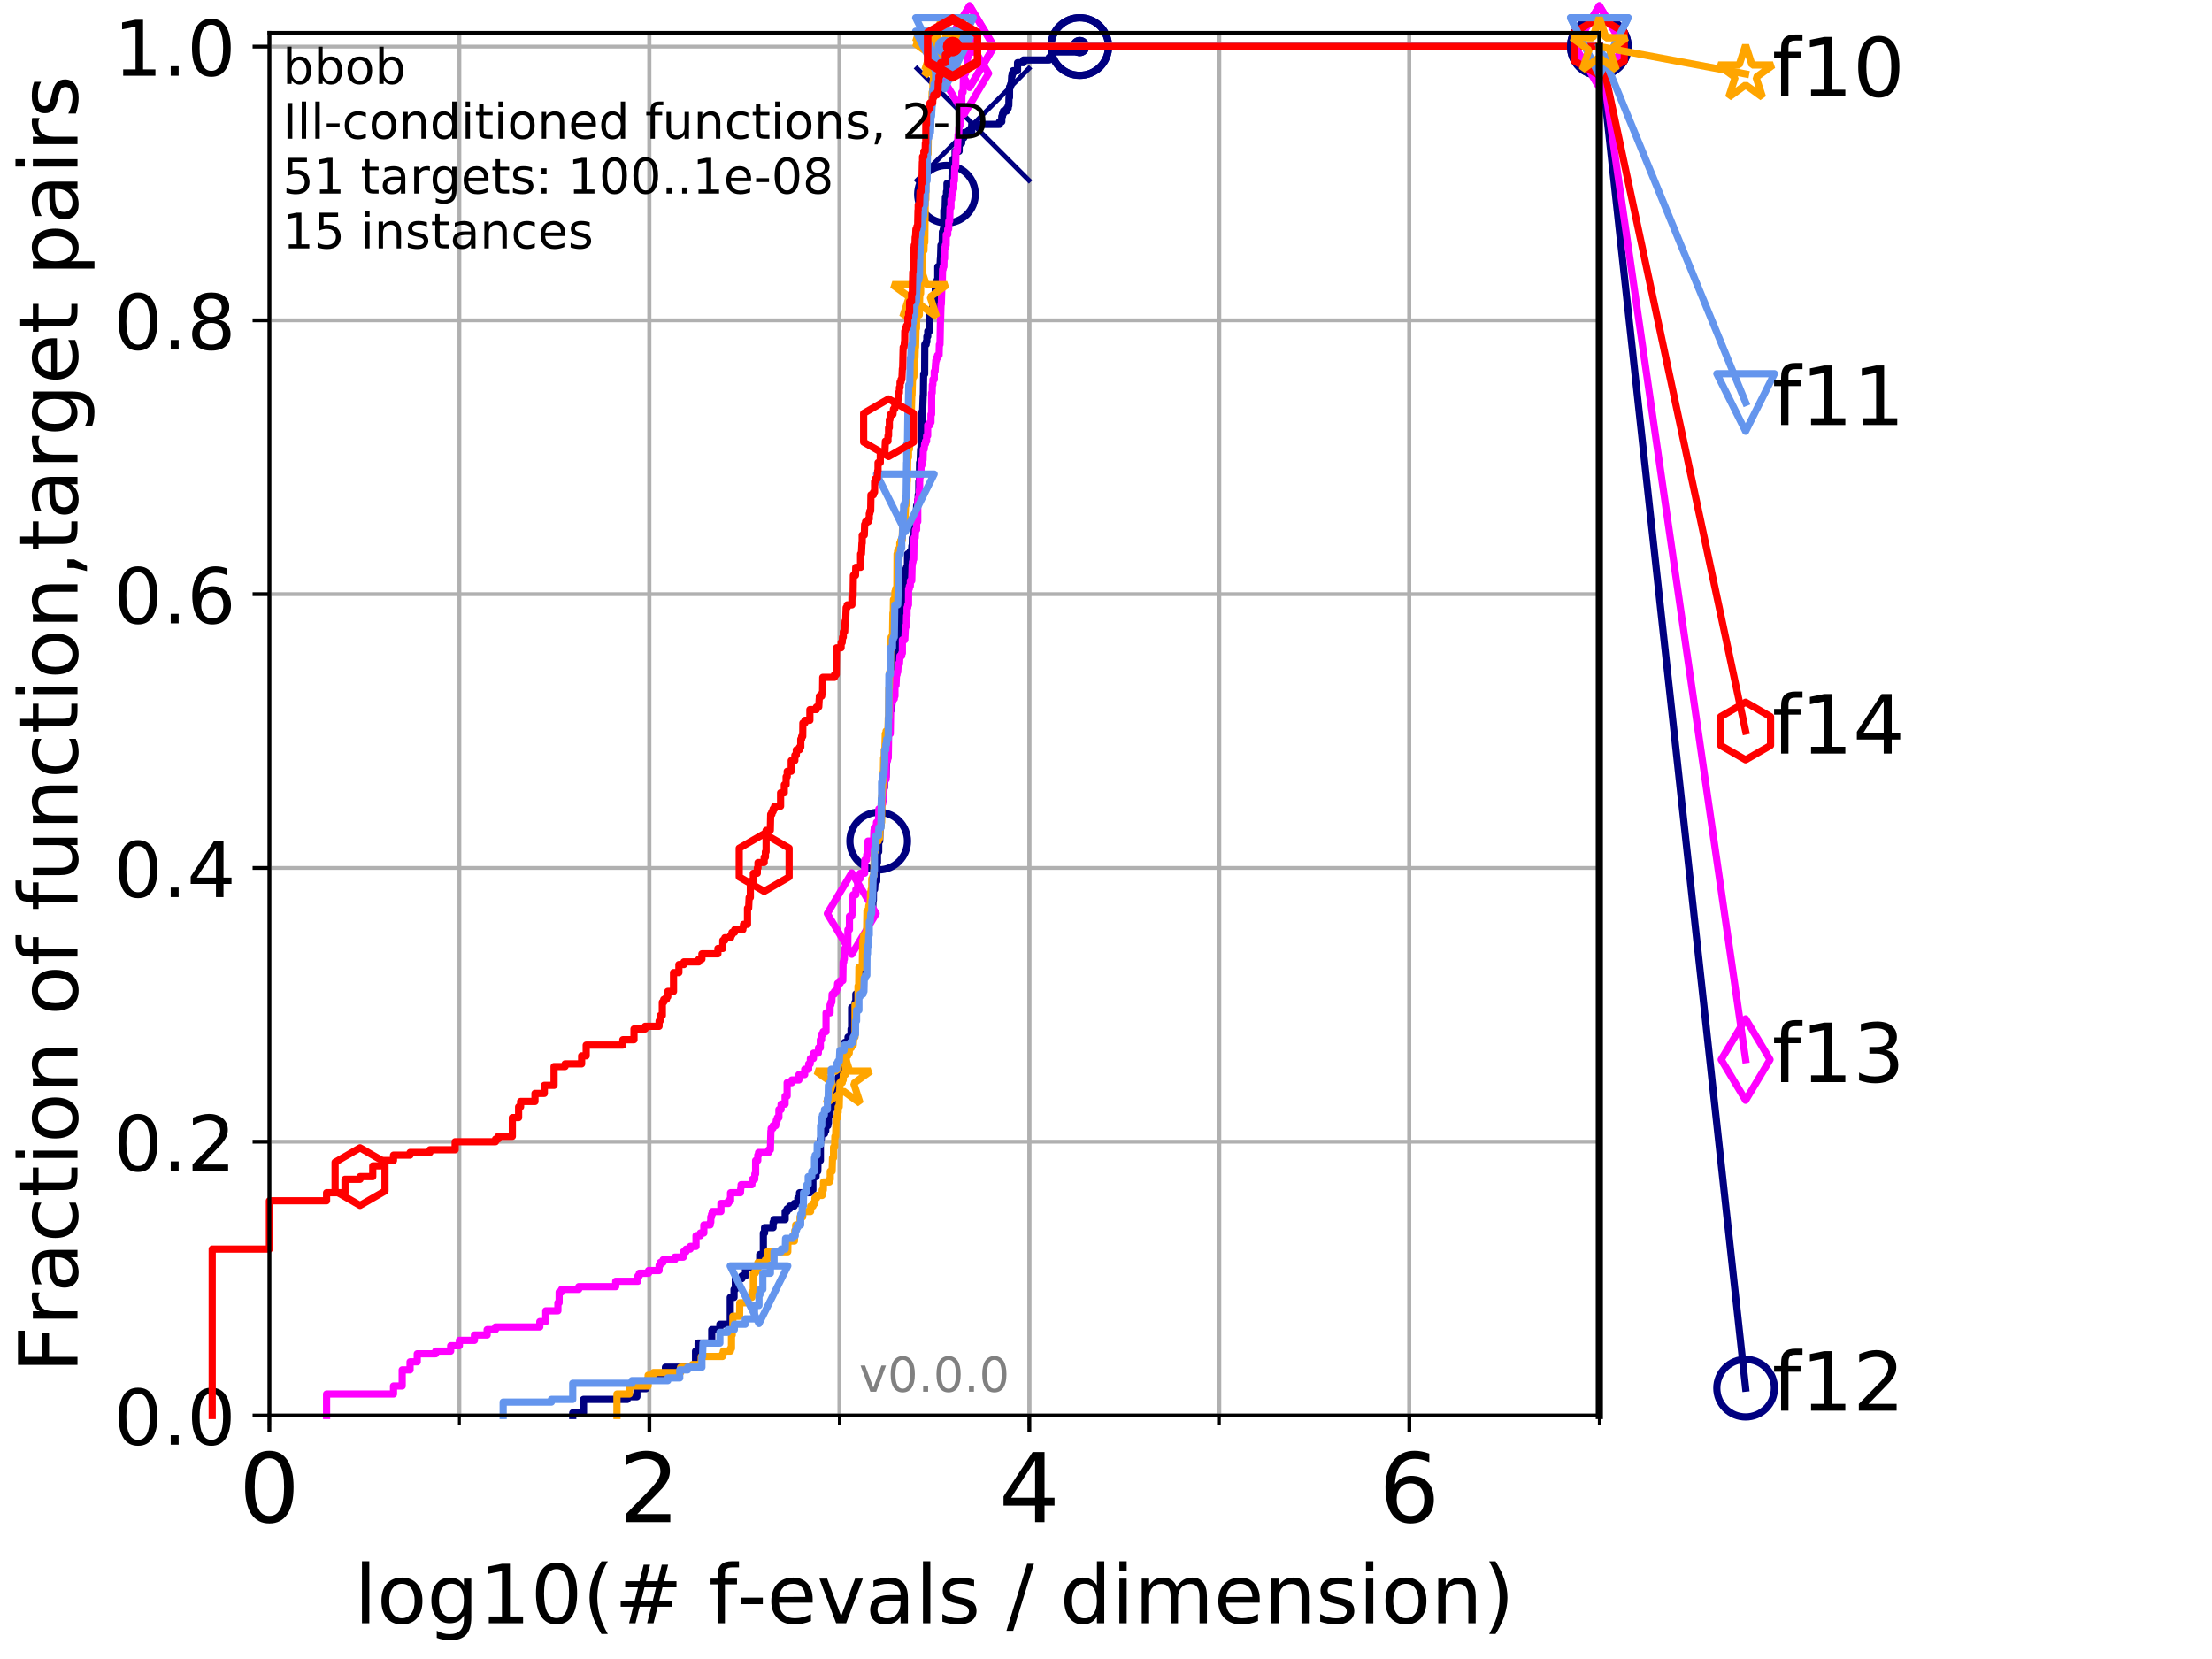 <?xml version="1.0" encoding="utf-8" standalone="no"?>
<!DOCTYPE svg PUBLIC "-//W3C//DTD SVG 1.1//EN"
  "http://www.w3.org/Graphics/SVG/1.1/DTD/svg11.dtd">
<!-- Created with matplotlib (http://matplotlib.org/) -->
<svg height="345.6pt" version="1.1" viewBox="0 0 460.8 345.6" width="460.8pt" xmlns="http://www.w3.org/2000/svg" xmlns:xlink="http://www.w3.org/1999/xlink">
 <defs>
  <style type="text/css">
*{stroke-linecap:butt;stroke-linejoin:round;}
  </style>
 </defs>
 <g id="figure_1">
  <g id="patch_1">
   <path d="M 0 345.6 
L 460.8 345.6 
L 460.8 0 
L 0 0 
z
" style="fill:#ffffff;"/>
  </g>
  <g id="axes_1">
   <g id="patch_2">
    <path d="M 56.12 294.88 
L 333.168 294.88 
L 333.168 6.845 
L 56.12 6.845 
z
" style="fill:#ffffff;"/>
   </g>
   <g id="matplotlib.axis_1">
    <g id="xtick_1">
     <g id="line2d_1">
      <path clip-path="url(#pb26b6b7017)" d="M 56.12 294.88 
L 56.12 6.845 
" style="fill:none;stroke:#b0b0b0;stroke-linecap:square;stroke-width:0.8;"/>
     </g>
     <g id="line2d_2">
      <defs>
       <path d="M 0 0 
L 0 3.5 
" id="m5e798ae072" style="stroke:#000000;stroke-width:0.8;"/>
      </defs>
      <g>
       <use style="stroke:#000000;stroke-width:0.8;" x="56.12" xlink:href="#m5e798ae072" y="294.88"/>
      </g>
     </g>
     <g id="text_1">
      <!-- 0 -->
      <defs>
       <path d="M 31.781 66.406 
Q 24.172 66.406 20.328 58.906 
Q 16.5 51.422 16.5 36.375 
Q 16.5 21.391 20.328 13.891 
Q 24.172 6.391 31.781 6.391 
Q 39.453 6.391 43.281 13.891 
Q 47.125 21.391 47.125 36.375 
Q 47.125 51.422 43.281 58.906 
Q 39.453 66.406 31.781 66.406 
z
M 31.781 74.219 
Q 44.047 74.219 50.516 64.516 
Q 56.984 54.828 56.984 36.375 
Q 56.984 17.969 50.516 8.266 
Q 44.047 -1.422 31.781 -1.422 
Q 19.531 -1.422 13.062 8.266 
Q 6.594 17.969 6.594 36.375 
Q 6.594 54.828 13.062 64.516 
Q 19.531 74.219 31.781 74.219 
z
" id="DejaVuSans-30"/>
      </defs>
      <g transform="translate(49.758 317.077)scale(0.2 -0.2)">
       <use xlink:href="#DejaVuSans-30"/>
      </g>
     </g>
    </g>
    <g id="xtick_2">
     <g id="line2d_3">
      <path clip-path="url(#pb26b6b7017)" d="M 135.277 294.88 
L 135.277 6.845 
" style="fill:none;stroke:#b0b0b0;stroke-linecap:square;stroke-width:0.8;"/>
     </g>
     <g id="line2d_4">
      <g>
       <use style="stroke:#000000;stroke-width:0.8;" x="135.277" xlink:href="#m5e798ae072" y="294.88"/>
      </g>
     </g>
     <g id="text_2">
      <!-- 2 -->
      <defs>
       <path d="M 19.188 8.297 
L 53.609 8.297 
L 53.609 0 
L 7.328 0 
L 7.328 8.297 
Q 12.938 14.109 22.625 23.891 
Q 32.328 33.688 34.812 36.531 
Q 39.547 41.844 41.422 45.531 
Q 43.312 49.219 43.312 52.781 
Q 43.312 58.594 39.234 62.25 
Q 35.156 65.922 28.609 65.922 
Q 23.969 65.922 18.812 64.312 
Q 13.672 62.703 7.812 59.422 
L 7.812 69.391 
Q 13.766 71.781 18.938 73 
Q 24.125 74.219 28.422 74.219 
Q 39.75 74.219 46.484 68.547 
Q 53.219 62.891 53.219 53.422 
Q 53.219 48.922 51.531 44.891 
Q 49.859 40.875 45.406 35.406 
Q 44.188 33.984 37.641 27.219 
Q 31.109 20.453 19.188 8.297 
z
" id="DejaVuSans-32"/>
      </defs>
      <g transform="translate(128.914 317.077)scale(0.2 -0.2)">
       <use xlink:href="#DejaVuSans-32"/>
      </g>
     </g>
    </g>
    <g id="xtick_3">
     <g id="line2d_5">
      <path clip-path="url(#pb26b6b7017)" d="M 214.433 294.88 
L 214.433 6.845 
" style="fill:none;stroke:#b0b0b0;stroke-linecap:square;stroke-width:0.8;"/>
     </g>
     <g id="line2d_6">
      <g>
       <use style="stroke:#000000;stroke-width:0.8;" x="214.433" xlink:href="#m5e798ae072" y="294.88"/>
      </g>
     </g>
     <g id="text_3">
      <!-- 4 -->
      <defs>
       <path d="M 37.797 64.312 
L 12.891 25.391 
L 37.797 25.391 
z
M 35.203 72.906 
L 47.609 72.906 
L 47.609 25.391 
L 58.016 25.391 
L 58.016 17.188 
L 47.609 17.188 
L 47.609 0 
L 37.797 0 
L 37.797 17.188 
L 4.891 17.188 
L 4.891 26.703 
z
" id="DejaVuSans-34"/>
      </defs>
      <g transform="translate(208.071 317.077)scale(0.2 -0.2)">
       <use xlink:href="#DejaVuSans-34"/>
      </g>
     </g>
    </g>
    <g id="xtick_4">
     <g id="line2d_7">
      <path clip-path="url(#pb26b6b7017)" d="M 293.59 294.88 
L 293.59 6.845 
" style="fill:none;stroke:#b0b0b0;stroke-linecap:square;stroke-width:0.8;"/>
     </g>
     <g id="line2d_8">
      <g>
       <use style="stroke:#000000;stroke-width:0.8;" x="293.59" xlink:href="#m5e798ae072" y="294.88"/>
      </g>
     </g>
     <g id="text_4">
      <!-- 6 -->
      <defs>
       <path d="M 33.016 40.375 
Q 26.375 40.375 22.484 35.828 
Q 18.609 31.297 18.609 23.391 
Q 18.609 15.531 22.484 10.953 
Q 26.375 6.391 33.016 6.391 
Q 39.656 6.391 43.531 10.953 
Q 47.406 15.531 47.406 23.391 
Q 47.406 31.297 43.531 35.828 
Q 39.656 40.375 33.016 40.375 
z
M 52.594 71.297 
L 52.594 62.312 
Q 48.875 64.062 45.094 64.984 
Q 41.312 65.922 37.594 65.922 
Q 27.828 65.922 22.672 59.328 
Q 17.531 52.734 16.797 39.406 
Q 19.672 43.656 24.016 45.922 
Q 28.375 48.188 33.594 48.188 
Q 44.578 48.188 50.953 41.516 
Q 57.328 34.859 57.328 23.391 
Q 57.328 12.156 50.688 5.359 
Q 44.047 -1.422 33.016 -1.422 
Q 20.359 -1.422 13.672 8.266 
Q 6.984 17.969 6.984 36.375 
Q 6.984 53.656 15.188 63.938 
Q 23.391 74.219 37.203 74.219 
Q 40.922 74.219 44.703 73.484 
Q 48.484 72.75 52.594 71.297 
z
" id="DejaVuSans-36"/>
      </defs>
      <g transform="translate(287.227 317.077)scale(0.2 -0.2)">
       <use xlink:href="#DejaVuSans-36"/>
      </g>
     </g>
    </g>
    <g id="xtick_5">
     <g id="line2d_9">
      <path clip-path="url(#pb26b6b7017)" d="M 56.12 294.88 
L 56.12 6.845 
" style="fill:none;stroke:#b0b0b0;stroke-linecap:square;stroke-width:0.8;"/>
     </g>
     <g id="line2d_10">
      <defs>
       <path d="M 0 0 
L 0 2 
" id="mdd4f735105" style="stroke:#000000;stroke-width:0.6;"/>
      </defs>
      <g>
       <use style="stroke:#000000;stroke-width:0.6;" x="56.12" xlink:href="#mdd4f735105" y="294.88"/>
      </g>
     </g>
    </g>
    <g id="xtick_6">
     <g id="line2d_11">
      <path clip-path="url(#pb26b6b7017)" d="M 95.698 294.88 
L 95.698 6.845 
" style="fill:none;stroke:#b0b0b0;stroke-linecap:square;stroke-width:0.8;"/>
     </g>
     <g id="line2d_12">
      <g>
       <use style="stroke:#000000;stroke-width:0.6;" x="95.698" xlink:href="#mdd4f735105" y="294.88"/>
      </g>
     </g>
    </g>
    <g id="xtick_7">
     <g id="line2d_13">
      <path clip-path="url(#pb26b6b7017)" d="M 135.277 294.88 
L 135.277 6.845 
" style="fill:none;stroke:#b0b0b0;stroke-linecap:square;stroke-width:0.8;"/>
     </g>
     <g id="line2d_14">
      <g>
       <use style="stroke:#000000;stroke-width:0.6;" x="135.277" xlink:href="#mdd4f735105" y="294.88"/>
      </g>
     </g>
    </g>
    <g id="xtick_8">
     <g id="line2d_15">
      <path clip-path="url(#pb26b6b7017)" d="M 174.855 294.88 
L 174.855 6.845 
" style="fill:none;stroke:#b0b0b0;stroke-linecap:square;stroke-width:0.8;"/>
     </g>
     <g id="line2d_16">
      <g>
       <use style="stroke:#000000;stroke-width:0.6;" x="174.855" xlink:href="#mdd4f735105" y="294.88"/>
      </g>
     </g>
    </g>
    <g id="xtick_9">
     <g id="line2d_17">
      <path clip-path="url(#pb26b6b7017)" d="M 214.433 294.88 
L 214.433 6.845 
" style="fill:none;stroke:#b0b0b0;stroke-linecap:square;stroke-width:0.8;"/>
     </g>
     <g id="line2d_18">
      <g>
       <use style="stroke:#000000;stroke-width:0.6;" x="214.433" xlink:href="#mdd4f735105" y="294.88"/>
      </g>
     </g>
    </g>
    <g id="xtick_10">
     <g id="line2d_19">
      <path clip-path="url(#pb26b6b7017)" d="M 254.011 294.88 
L 254.011 6.845 
" style="fill:none;stroke:#b0b0b0;stroke-linecap:square;stroke-width:0.8;"/>
     </g>
     <g id="line2d_20">
      <g>
       <use style="stroke:#000000;stroke-width:0.6;" x="254.011" xlink:href="#mdd4f735105" y="294.88"/>
      </g>
     </g>
    </g>
    <g id="xtick_11">
     <g id="line2d_21">
      <path clip-path="url(#pb26b6b7017)" d="M 293.59 294.88 
L 293.59 6.845 
" style="fill:none;stroke:#b0b0b0;stroke-linecap:square;stroke-width:0.8;"/>
     </g>
     <g id="line2d_22">
      <g>
       <use style="stroke:#000000;stroke-width:0.6;" x="293.59" xlink:href="#mdd4f735105" y="294.88"/>
      </g>
     </g>
    </g>
    <g id="xtick_12">
     <g id="line2d_23">
      <path clip-path="url(#pb26b6b7017)" d="M 333.168 294.88 
L 333.168 6.845 
" style="fill:none;stroke:#b0b0b0;stroke-linecap:square;stroke-width:0.8;"/>
     </g>
     <g id="line2d_24">
      <g>
       <use style="stroke:#000000;stroke-width:0.6;" x="333.168" xlink:href="#mdd4f735105" y="294.88"/>
      </g>
     </g>
    </g>
    <g id="text_5">
     <!-- log10(# f-evals / dimension) -->
     <defs>
      <path d="M 9.422 75.984 
L 18.406 75.984 
L 18.406 0 
L 9.422 0 
z
" id="DejaVuSans-6c"/>
      <path d="M 30.609 48.391 
Q 23.391 48.391 19.188 42.75 
Q 14.984 37.109 14.984 27.297 
Q 14.984 17.484 19.156 11.844 
Q 23.344 6.203 30.609 6.203 
Q 37.797 6.203 41.984 11.859 
Q 46.188 17.531 46.188 27.297 
Q 46.188 37.016 41.984 42.703 
Q 37.797 48.391 30.609 48.391 
z
M 30.609 56 
Q 42.328 56 49.016 48.375 
Q 55.719 40.766 55.719 27.297 
Q 55.719 13.875 49.016 6.219 
Q 42.328 -1.422 30.609 -1.422 
Q 18.844 -1.422 12.172 6.219 
Q 5.516 13.875 5.516 27.297 
Q 5.516 40.766 12.172 48.375 
Q 18.844 56 30.609 56 
z
" id="DejaVuSans-6f"/>
      <path d="M 45.406 27.984 
Q 45.406 37.75 41.375 43.109 
Q 37.359 48.484 30.078 48.484 
Q 22.859 48.484 18.828 43.109 
Q 14.797 37.75 14.797 27.984 
Q 14.797 18.266 18.828 12.891 
Q 22.859 7.516 30.078 7.516 
Q 37.359 7.516 41.375 12.891 
Q 45.406 18.266 45.406 27.984 
z
M 54.391 6.781 
Q 54.391 -7.172 48.188 -13.984 
Q 42 -20.797 29.203 -20.797 
Q 24.469 -20.797 20.266 -20.094 
Q 16.062 -19.391 12.109 -17.922 
L 12.109 -9.188 
Q 16.062 -11.328 19.922 -12.344 
Q 23.781 -13.375 27.781 -13.375 
Q 36.625 -13.375 41.016 -8.766 
Q 45.406 -4.156 45.406 5.172 
L 45.406 9.625 
Q 42.625 4.781 38.281 2.391 
Q 33.938 0 27.875 0 
Q 17.828 0 11.672 7.656 
Q 5.516 15.328 5.516 27.984 
Q 5.516 40.672 11.672 48.328 
Q 17.828 56 27.875 56 
Q 33.938 56 38.281 53.609 
Q 42.625 51.219 45.406 46.391 
L 45.406 54.688 
L 54.391 54.688 
z
" id="DejaVuSans-67"/>
      <path d="M 12.406 8.297 
L 28.516 8.297 
L 28.516 63.922 
L 10.984 60.406 
L 10.984 69.391 
L 28.422 72.906 
L 38.281 72.906 
L 38.281 8.297 
L 54.391 8.297 
L 54.391 0 
L 12.406 0 
z
" id="DejaVuSans-31"/>
      <path d="M 31 75.875 
Q 24.469 64.656 21.281 53.656 
Q 18.109 42.672 18.109 31.391 
Q 18.109 20.125 21.312 9.062 
Q 24.516 -2 31 -13.188 
L 23.188 -13.188 
Q 15.875 -1.703 12.234 9.375 
Q 8.594 20.453 8.594 31.391 
Q 8.594 42.281 12.203 53.312 
Q 15.828 64.359 23.188 75.875 
z
" id="DejaVuSans-28"/>
      <path d="M 51.125 44 
L 36.922 44 
L 32.812 27.688 
L 47.125 27.688 
z
M 43.797 71.781 
L 38.719 51.516 
L 52.984 51.516 
L 58.109 71.781 
L 65.922 71.781 
L 60.891 51.516 
L 76.125 51.516 
L 76.125 44 
L 58.984 44 
L 54.984 27.688 
L 70.516 27.688 
L 70.516 20.219 
L 53.078 20.219 
L 48 0 
L 40.188 0 
L 45.219 20.219 
L 30.906 20.219 
L 25.875 0 
L 18.016 0 
L 23.094 20.219 
L 7.719 20.219 
L 7.719 27.688 
L 24.906 27.688 
L 29 44 
L 13.281 44 
L 13.281 51.516 
L 30.906 51.516 
L 35.891 71.781 
z
" id="DejaVuSans-23"/>
      <path id="DejaVuSans-20"/>
      <path d="M 37.109 75.984 
L 37.109 68.5 
L 28.516 68.5 
Q 23.688 68.5 21.797 66.547 
Q 19.922 64.594 19.922 59.516 
L 19.922 54.688 
L 34.719 54.688 
L 34.719 47.703 
L 19.922 47.703 
L 19.922 0 
L 10.891 0 
L 10.891 47.703 
L 2.297 47.703 
L 2.297 54.688 
L 10.891 54.688 
L 10.891 58.5 
Q 10.891 67.625 15.141 71.797 
Q 19.391 75.984 28.609 75.984 
z
" id="DejaVuSans-66"/>
      <path d="M 4.891 31.391 
L 31.203 31.391 
L 31.203 23.391 
L 4.891 23.391 
z
" id="DejaVuSans-2d"/>
      <path d="M 56.203 29.594 
L 56.203 25.203 
L 14.891 25.203 
Q 15.484 15.922 20.484 11.062 
Q 25.484 6.203 34.422 6.203 
Q 39.594 6.203 44.453 7.469 
Q 49.312 8.734 54.109 11.281 
L 54.109 2.781 
Q 49.266 0.734 44.188 -0.344 
Q 39.109 -1.422 33.891 -1.422 
Q 20.797 -1.422 13.156 6.188 
Q 5.516 13.812 5.516 26.812 
Q 5.516 40.234 12.766 48.109 
Q 20.016 56 32.328 56 
Q 43.359 56 49.781 48.891 
Q 56.203 41.797 56.203 29.594 
z
M 47.219 32.234 
Q 47.125 39.594 43.094 43.984 
Q 39.062 48.391 32.422 48.391 
Q 24.906 48.391 20.391 44.141 
Q 15.875 39.891 15.188 32.172 
z
" id="DejaVuSans-65"/>
      <path d="M 2.984 54.688 
L 12.5 54.688 
L 29.594 8.797 
L 46.688 54.688 
L 56.203 54.688 
L 35.688 0 
L 23.484 0 
z
" id="DejaVuSans-76"/>
      <path d="M 34.281 27.484 
Q 23.391 27.484 19.188 25 
Q 14.984 22.516 14.984 16.5 
Q 14.984 11.719 18.141 8.906 
Q 21.297 6.109 26.703 6.109 
Q 34.188 6.109 38.703 11.406 
Q 43.219 16.703 43.219 25.484 
L 43.219 27.484 
z
M 52.203 31.203 
L 52.203 0 
L 43.219 0 
L 43.219 8.297 
Q 40.141 3.328 35.547 0.953 
Q 30.953 -1.422 24.312 -1.422 
Q 15.922 -1.422 10.953 3.297 
Q 6 8.016 6 15.922 
Q 6 25.141 12.172 29.828 
Q 18.359 34.516 30.609 34.516 
L 43.219 34.516 
L 43.219 35.406 
Q 43.219 41.609 39.141 45 
Q 35.062 48.391 27.688 48.391 
Q 23 48.391 18.547 47.266 
Q 14.109 46.141 10.016 43.891 
L 10.016 52.203 
Q 14.938 54.109 19.578 55.047 
Q 24.219 56 28.609 56 
Q 40.484 56 46.344 49.844 
Q 52.203 43.703 52.203 31.203 
z
" id="DejaVuSans-61"/>
      <path d="M 44.281 53.078 
L 44.281 44.578 
Q 40.484 46.531 36.375 47.5 
Q 32.281 48.484 27.875 48.484 
Q 21.188 48.484 17.844 46.438 
Q 14.5 44.391 14.5 40.281 
Q 14.5 37.156 16.891 35.375 
Q 19.281 33.594 26.516 31.984 
L 29.594 31.297 
Q 39.156 29.25 43.188 25.516 
Q 47.219 21.781 47.219 15.094 
Q 47.219 7.469 41.188 3.016 
Q 35.156 -1.422 24.609 -1.422 
Q 20.219 -1.422 15.453 -0.562 
Q 10.688 0.297 5.422 2 
L 5.422 11.281 
Q 10.406 8.688 15.234 7.391 
Q 20.062 6.109 24.812 6.109 
Q 31.156 6.109 34.562 8.281 
Q 37.984 10.453 37.984 14.406 
Q 37.984 18.062 35.516 20.016 
Q 33.062 21.969 24.703 23.781 
L 21.578 24.516 
Q 13.234 26.266 9.516 29.906 
Q 5.812 33.547 5.812 39.891 
Q 5.812 47.609 11.281 51.797 
Q 16.75 56 26.812 56 
Q 31.781 56 36.172 55.266 
Q 40.578 54.547 44.281 53.078 
z
" id="DejaVuSans-73"/>
      <path d="M 25.391 72.906 
L 33.688 72.906 
L 8.297 -9.281 
L 0 -9.281 
z
" id="DejaVuSans-2f"/>
      <path d="M 45.406 46.391 
L 45.406 75.984 
L 54.391 75.984 
L 54.391 0 
L 45.406 0 
L 45.406 8.203 
Q 42.578 3.328 38.25 0.953 
Q 33.938 -1.422 27.875 -1.422 
Q 17.969 -1.422 11.734 6.484 
Q 5.516 14.406 5.516 27.297 
Q 5.516 40.188 11.734 48.094 
Q 17.969 56 27.875 56 
Q 33.938 56 38.25 53.625 
Q 42.578 51.266 45.406 46.391 
z
M 14.797 27.297 
Q 14.797 17.391 18.875 11.75 
Q 22.953 6.109 30.078 6.109 
Q 37.203 6.109 41.297 11.75 
Q 45.406 17.391 45.406 27.297 
Q 45.406 37.203 41.297 42.844 
Q 37.203 48.484 30.078 48.484 
Q 22.953 48.484 18.875 42.844 
Q 14.797 37.203 14.797 27.297 
z
" id="DejaVuSans-64"/>
      <path d="M 9.422 54.688 
L 18.406 54.688 
L 18.406 0 
L 9.422 0 
z
M 9.422 75.984 
L 18.406 75.984 
L 18.406 64.594 
L 9.422 64.594 
z
" id="DejaVuSans-69"/>
      <path d="M 52 44.188 
Q 55.375 50.25 60.062 53.125 
Q 64.75 56 71.094 56 
Q 79.641 56 84.281 50.016 
Q 88.922 44.047 88.922 33.016 
L 88.922 0 
L 79.891 0 
L 79.891 32.719 
Q 79.891 40.578 77.094 44.375 
Q 74.312 48.188 68.609 48.188 
Q 61.625 48.188 57.562 43.547 
Q 53.516 38.922 53.516 30.906 
L 53.516 0 
L 44.484 0 
L 44.484 32.719 
Q 44.484 40.625 41.703 44.406 
Q 38.922 48.188 33.109 48.188 
Q 26.219 48.188 22.156 43.531 
Q 18.109 38.875 18.109 30.906 
L 18.109 0 
L 9.078 0 
L 9.078 54.688 
L 18.109 54.688 
L 18.109 46.188 
Q 21.188 51.219 25.484 53.609 
Q 29.781 56 35.688 56 
Q 41.656 56 45.828 52.969 
Q 50 49.953 52 44.188 
z
" id="DejaVuSans-6d"/>
      <path d="M 54.891 33.016 
L 54.891 0 
L 45.906 0 
L 45.906 32.719 
Q 45.906 40.484 42.875 44.328 
Q 39.844 48.188 33.797 48.188 
Q 26.516 48.188 22.312 43.547 
Q 18.109 38.922 18.109 30.906 
L 18.109 0 
L 9.078 0 
L 9.078 54.688 
L 18.109 54.688 
L 18.109 46.188 
Q 21.344 51.125 25.703 53.562 
Q 30.078 56 35.797 56 
Q 45.219 56 50.047 50.172 
Q 54.891 44.344 54.891 33.016 
z
" id="DejaVuSans-6e"/>
      <path d="M 8.016 75.875 
L 15.828 75.875 
Q 23.141 64.359 26.781 53.312 
Q 30.422 42.281 30.422 31.391 
Q 30.422 20.453 26.781 9.375 
Q 23.141 -1.703 15.828 -13.188 
L 8.016 -13.188 
Q 14.5 -2 17.703 9.062 
Q 20.906 20.125 20.906 31.391 
Q 20.906 42.672 17.703 53.656 
Q 14.5 64.656 8.016 75.875 
z
" id="DejaVuSans-29"/>
     </defs>
     <g transform="translate(73.803 338.154)scale(0.17 -0.17)">
      <use xlink:href="#DejaVuSans-6c"/>
      <use x="27.783" xlink:href="#DejaVuSans-6f"/>
      <use x="88.965" xlink:href="#DejaVuSans-67"/>
      <use x="152.441" xlink:href="#DejaVuSans-31"/>
      <use x="216.064" xlink:href="#DejaVuSans-30"/>
      <use x="279.688" xlink:href="#DejaVuSans-28"/>
      <use x="318.701" xlink:href="#DejaVuSans-23"/>
      <use x="402.49" xlink:href="#DejaVuSans-20"/>
      <use x="434.277" xlink:href="#DejaVuSans-66"/>
      <use x="469.404" xlink:href="#DejaVuSans-2d"/>
      <use x="505.488" xlink:href="#DejaVuSans-65"/>
      <use x="567.012" xlink:href="#DejaVuSans-76"/>
      <use x="626.191" xlink:href="#DejaVuSans-61"/>
      <use x="687.471" xlink:href="#DejaVuSans-6c"/>
      <use x="715.254" xlink:href="#DejaVuSans-73"/>
      <use x="767.354" xlink:href="#DejaVuSans-20"/>
      <use x="799.141" xlink:href="#DejaVuSans-2f"/>
      <use x="832.832" xlink:href="#DejaVuSans-20"/>
      <use x="864.619" xlink:href="#DejaVuSans-64"/>
      <use x="928.096" xlink:href="#DejaVuSans-69"/>
      <use x="955.879" xlink:href="#DejaVuSans-6d"/>
      <use x="1053.291" xlink:href="#DejaVuSans-65"/>
      <use x="1114.814" xlink:href="#DejaVuSans-6e"/>
      <use x="1178.193" xlink:href="#DejaVuSans-73"/>
      <use x="1230.293" xlink:href="#DejaVuSans-69"/>
      <use x="1258.076" xlink:href="#DejaVuSans-6f"/>
      <use x="1319.258" xlink:href="#DejaVuSans-6e"/>
      <use x="1382.637" xlink:href="#DejaVuSans-29"/>
     </g>
    </g>
   </g>
   <g id="matplotlib.axis_2">
    <g id="ytick_1">
     <g id="line2d_25">
      <path clip-path="url(#pb26b6b7017)" d="M 56.12 294.88 
L 333.168 294.88 
" style="fill:none;stroke:#b0b0b0;stroke-linecap:square;stroke-width:0.8;"/>
     </g>
     <g id="line2d_26">
      <defs>
       <path d="M 0 0 
L -3.5 0 
" id="m07b3fcaa55" style="stroke:#000000;stroke-width:0.8;"/>
      </defs>
      <g>
       <use style="stroke:#000000;stroke-width:0.8;" x="56.12" xlink:href="#m07b3fcaa55" y="294.88"/>
      </g>
     </g>
     <g id="text_6">
      <!-- 0.0 -->
      <defs>
       <path d="M 10.688 12.406 
L 21 12.406 
L 21 0 
L 10.688 0 
z
" id="DejaVuSans-2e"/>
      </defs>
      <g transform="translate(23.675 300.959)scale(0.16 -0.16)">
       <use xlink:href="#DejaVuSans-30"/>
       <use x="63.623" xlink:href="#DejaVuSans-2e"/>
       <use x="95.41" xlink:href="#DejaVuSans-30"/>
      </g>
     </g>
    </g>
    <g id="ytick_2">
     <g id="line2d_27">
      <path clip-path="url(#pb26b6b7017)" d="M 56.12 237.843 
L 333.168 237.843 
" style="fill:none;stroke:#b0b0b0;stroke-linecap:square;stroke-width:0.8;"/>
     </g>
     <g id="line2d_28">
      <g>
       <use style="stroke:#000000;stroke-width:0.8;" x="56.12" xlink:href="#m07b3fcaa55" y="237.843"/>
      </g>
     </g>
     <g id="text_7">
      <!-- 0.2 -->
      <g transform="translate(23.675 243.922)scale(0.16 -0.16)">
       <use xlink:href="#DejaVuSans-30"/>
       <use x="63.623" xlink:href="#DejaVuSans-2e"/>
       <use x="95.41" xlink:href="#DejaVuSans-32"/>
      </g>
     </g>
    </g>
    <g id="ytick_3">
     <g id="line2d_29">
      <path clip-path="url(#pb26b6b7017)" d="M 56.12 180.807 
L 333.168 180.807 
" style="fill:none;stroke:#b0b0b0;stroke-linecap:square;stroke-width:0.8;"/>
     </g>
     <g id="line2d_30">
      <g>
       <use style="stroke:#000000;stroke-width:0.8;" x="56.12" xlink:href="#m07b3fcaa55" y="180.807"/>
      </g>
     </g>
     <g id="text_8">
      <!-- 0.4 -->
      <g transform="translate(23.675 186.886)scale(0.16 -0.16)">
       <use xlink:href="#DejaVuSans-30"/>
       <use x="63.623" xlink:href="#DejaVuSans-2e"/>
       <use x="95.41" xlink:href="#DejaVuSans-34"/>
      </g>
     </g>
    </g>
    <g id="ytick_4">
     <g id="line2d_31">
      <path clip-path="url(#pb26b6b7017)" d="M 56.12 123.77 
L 333.168 123.77 
" style="fill:none;stroke:#b0b0b0;stroke-linecap:square;stroke-width:0.8;"/>
     </g>
     <g id="line2d_32">
      <g>
       <use style="stroke:#000000;stroke-width:0.8;" x="56.12" xlink:href="#m07b3fcaa55" y="123.77"/>
      </g>
     </g>
     <g id="text_9">
      <!-- 0.6 -->
      <g transform="translate(23.675 129.849)scale(0.16 -0.16)">
       <use xlink:href="#DejaVuSans-30"/>
       <use x="63.623" xlink:href="#DejaVuSans-2e"/>
       <use x="95.41" xlink:href="#DejaVuSans-36"/>
      </g>
     </g>
    </g>
    <g id="ytick_5">
     <g id="line2d_33">
      <path clip-path="url(#pb26b6b7017)" d="M 56.12 66.734 
L 333.168 66.734 
" style="fill:none;stroke:#b0b0b0;stroke-linecap:square;stroke-width:0.8;"/>
     </g>
     <g id="line2d_34">
      <g>
       <use style="stroke:#000000;stroke-width:0.8;" x="56.12" xlink:href="#m07b3fcaa55" y="66.734"/>
      </g>
     </g>
     <g id="text_10">
      <!-- 0.8 -->
      <defs>
       <path d="M 31.781 34.625 
Q 24.75 34.625 20.719 30.859 
Q 16.703 27.094 16.703 20.516 
Q 16.703 13.922 20.719 10.156 
Q 24.75 6.391 31.781 6.391 
Q 38.812 6.391 42.859 10.172 
Q 46.922 13.969 46.922 20.516 
Q 46.922 27.094 42.891 30.859 
Q 38.875 34.625 31.781 34.625 
z
M 21.922 38.812 
Q 15.578 40.375 12.031 44.719 
Q 8.5 49.078 8.5 55.328 
Q 8.5 64.062 14.719 69.141 
Q 20.953 74.219 31.781 74.219 
Q 42.672 74.219 48.875 69.141 
Q 55.078 64.062 55.078 55.328 
Q 55.078 49.078 51.531 44.719 
Q 48 40.375 41.703 38.812 
Q 48.828 37.156 52.797 32.312 
Q 56.781 27.484 56.781 20.516 
Q 56.781 9.906 50.312 4.234 
Q 43.844 -1.422 31.781 -1.422 
Q 19.734 -1.422 13.25 4.234 
Q 6.781 9.906 6.781 20.516 
Q 6.781 27.484 10.781 32.312 
Q 14.797 37.156 21.922 38.812 
z
M 18.312 54.391 
Q 18.312 48.734 21.844 45.562 
Q 25.391 42.391 31.781 42.391 
Q 38.141 42.391 41.719 45.562 
Q 45.312 48.734 45.312 54.391 
Q 45.312 60.062 41.719 63.234 
Q 38.141 66.406 31.781 66.406 
Q 25.391 66.406 21.844 63.234 
Q 18.312 60.062 18.312 54.391 
z
" id="DejaVuSans-38"/>
      </defs>
      <g transform="translate(23.675 72.812)scale(0.16 -0.16)">
       <use xlink:href="#DejaVuSans-30"/>
       <use x="63.623" xlink:href="#DejaVuSans-2e"/>
       <use x="95.41" xlink:href="#DejaVuSans-38"/>
      </g>
     </g>
    </g>
    <g id="ytick_6">
     <g id="line2d_35">
      <path clip-path="url(#pb26b6b7017)" d="M 56.12 9.697 
L 333.168 9.697 
" style="fill:none;stroke:#b0b0b0;stroke-linecap:square;stroke-width:0.8;"/>
     </g>
     <g id="line2d_36">
      <g>
       <use style="stroke:#000000;stroke-width:0.8;" x="56.12" xlink:href="#m07b3fcaa55" y="9.697"/>
      </g>
     </g>
     <g id="text_11">
      <!-- 1.0 -->
      <g transform="translate(23.675 15.776)scale(0.16 -0.16)">
       <use xlink:href="#DejaVuSans-31"/>
       <use x="63.623" xlink:href="#DejaVuSans-2e"/>
       <use x="95.41" xlink:href="#DejaVuSans-30"/>
      </g>
     </g>
    </g>
    <g id="text_12">
     <!-- Fraction of function,target pairs -->
     <defs>
      <path d="M 9.812 72.906 
L 51.703 72.906 
L 51.703 64.594 
L 19.672 64.594 
L 19.672 43.109 
L 48.578 43.109 
L 48.578 34.812 
L 19.672 34.812 
L 19.672 0 
L 9.812 0 
z
" id="DejaVuSans-46"/>
      <path d="M 41.109 46.297 
Q 39.594 47.172 37.812 47.578 
Q 36.031 48 33.891 48 
Q 26.266 48 22.188 43.047 
Q 18.109 38.094 18.109 28.812 
L 18.109 0 
L 9.078 0 
L 9.078 54.688 
L 18.109 54.688 
L 18.109 46.188 
Q 20.953 51.172 25.484 53.578 
Q 30.031 56 36.531 56 
Q 37.453 56 38.578 55.875 
Q 39.703 55.766 41.062 55.516 
z
" id="DejaVuSans-72"/>
      <path d="M 48.781 52.594 
L 48.781 44.188 
Q 44.969 46.297 41.141 47.344 
Q 37.312 48.391 33.406 48.391 
Q 24.656 48.391 19.812 42.844 
Q 14.984 37.312 14.984 27.297 
Q 14.984 17.281 19.812 11.734 
Q 24.656 6.203 33.406 6.203 
Q 37.312 6.203 41.141 7.25 
Q 44.969 8.297 48.781 10.406 
L 48.781 2.094 
Q 45.016 0.344 40.984 -0.531 
Q 36.969 -1.422 32.422 -1.422 
Q 20.062 -1.422 12.781 6.344 
Q 5.516 14.109 5.516 27.297 
Q 5.516 40.672 12.859 48.328 
Q 20.219 56 33.016 56 
Q 37.156 56 41.109 55.141 
Q 45.062 54.297 48.781 52.594 
z
" id="DejaVuSans-63"/>
      <path d="M 18.312 70.219 
L 18.312 54.688 
L 36.812 54.688 
L 36.812 47.703 
L 18.312 47.703 
L 18.312 18.016 
Q 18.312 11.328 20.141 9.422 
Q 21.969 7.516 27.594 7.516 
L 36.812 7.516 
L 36.812 0 
L 27.594 0 
Q 17.188 0 13.234 3.875 
Q 9.281 7.766 9.281 18.016 
L 9.281 47.703 
L 2.688 47.703 
L 2.688 54.688 
L 9.281 54.688 
L 9.281 70.219 
z
" id="DejaVuSans-74"/>
      <path d="M 8.5 21.578 
L 8.5 54.688 
L 17.484 54.688 
L 17.484 21.922 
Q 17.484 14.156 20.5 10.266 
Q 23.531 6.391 29.594 6.391 
Q 36.859 6.391 41.078 11.031 
Q 45.312 15.672 45.312 23.688 
L 45.312 54.688 
L 54.297 54.688 
L 54.297 0 
L 45.312 0 
L 45.312 8.406 
Q 42.047 3.422 37.719 1 
Q 33.406 -1.422 27.688 -1.422 
Q 18.266 -1.422 13.375 4.438 
Q 8.5 10.297 8.5 21.578 
z
M 31.109 56 
z
" id="DejaVuSans-75"/>
      <path d="M 11.719 12.406 
L 22.016 12.406 
L 22.016 4 
L 14.016 -11.625 
L 7.719 -11.625 
L 11.719 4 
z
" id="DejaVuSans-2c"/>
      <path d="M 18.109 8.203 
L 18.109 -20.797 
L 9.078 -20.797 
L 9.078 54.688 
L 18.109 54.688 
L 18.109 46.391 
Q 20.953 51.266 25.266 53.625 
Q 29.594 56 35.594 56 
Q 45.562 56 51.781 48.094 
Q 58.016 40.188 58.016 27.297 
Q 58.016 14.406 51.781 6.484 
Q 45.562 -1.422 35.594 -1.422 
Q 29.594 -1.422 25.266 0.953 
Q 20.953 3.328 18.109 8.203 
z
M 48.688 27.297 
Q 48.688 37.203 44.609 42.844 
Q 40.531 48.484 33.406 48.484 
Q 26.266 48.484 22.188 42.844 
Q 18.109 37.203 18.109 27.297 
Q 18.109 17.391 22.188 11.75 
Q 26.266 6.109 33.406 6.109 
Q 40.531 6.109 44.609 11.75 
Q 48.688 17.391 48.688 27.297 
z
" id="DejaVuSans-70"/>
     </defs>
     <g transform="translate(16.14 286.002)rotate(-90)scale(0.17 -0.17)">
      <use xlink:href="#DejaVuSans-46"/>
      <use x="57.41" xlink:href="#DejaVuSans-72"/>
      <use x="98.523" xlink:href="#DejaVuSans-61"/>
      <use x="159.803" xlink:href="#DejaVuSans-63"/>
      <use x="214.783" xlink:href="#DejaVuSans-74"/>
      <use x="253.992" xlink:href="#DejaVuSans-69"/>
      <use x="281.775" xlink:href="#DejaVuSans-6f"/>
      <use x="342.957" xlink:href="#DejaVuSans-6e"/>
      <use x="406.336" xlink:href="#DejaVuSans-20"/>
      <use x="438.123" xlink:href="#DejaVuSans-6f"/>
      <use x="499.305" xlink:href="#DejaVuSans-66"/>
      <use x="534.51" xlink:href="#DejaVuSans-20"/>
      <use x="566.297" xlink:href="#DejaVuSans-66"/>
      <use x="601.502" xlink:href="#DejaVuSans-75"/>
      <use x="664.881" xlink:href="#DejaVuSans-6e"/>
      <use x="728.26" xlink:href="#DejaVuSans-63"/>
      <use x="783.24" xlink:href="#DejaVuSans-74"/>
      <use x="822.449" xlink:href="#DejaVuSans-69"/>
      <use x="850.232" xlink:href="#DejaVuSans-6f"/>
      <use x="911.414" xlink:href="#DejaVuSans-6e"/>
      <use x="974.793" xlink:href="#DejaVuSans-2c"/>
      <use x="1006.58" xlink:href="#DejaVuSans-74"/>
      <use x="1045.789" xlink:href="#DejaVuSans-61"/>
      <use x="1107.068" xlink:href="#DejaVuSans-72"/>
      <use x="1148.166" xlink:href="#DejaVuSans-67"/>
      <use x="1211.643" xlink:href="#DejaVuSans-65"/>
      <use x="1273.166" xlink:href="#DejaVuSans-74"/>
      <use x="1312.375" xlink:href="#DejaVuSans-20"/>
      <use x="1344.162" xlink:href="#DejaVuSans-70"/>
      <use x="1407.639" xlink:href="#DejaVuSans-61"/>
      <use x="1468.918" xlink:href="#DejaVuSans-69"/>
      <use x="1496.701" xlink:href="#DejaVuSans-72"/>
      <use x="1537.814" xlink:href="#DejaVuSans-73"/>
     </g>
    </g>
   </g>
   <g id="line2d_37">
    <defs>
     <path d="M 0 1.5 
C 0.398 1.5 0.779 1.342 1.061 1.061 
C 1.342 0.779 1.5 0.398 1.5 0 
C 1.5 -0.398 1.342 -0.779 1.061 -1.061 
C 0.779 -1.342 0.398 -1.5 0 -1.5 
C -0.398 -1.5 -0.779 -1.342 -1.061 -1.061 
C -1.342 -0.779 -1.5 -0.398 -1.5 0 
C -1.5 0.398 -1.342 0.779 -1.061 1.061 
C -0.779 1.342 -0.398 1.5 0 1.5 
z
" id="m51c7231625" style="stroke:#000080;"/>
    </defs>
    <g>
     <use style="fill:#000080;stroke:#000080;" x="224.926" xlink:href="#m51c7231625" y="9.697"/>
     <use style="fill:#000080;stroke:#000080;" x="224.926" xlink:href="#m51c7231625" y="9.697"/>
    </g>
   </g>
   <g id="line2d_38">
    <path d="M 119.311 294.88 
L 119.311 294.321 
L 121.551 294.321 
L 121.551 291.525 
L 130.672 291.525 
L 130.672 290.966 
L 132.684 290.966 
L 132.684 289.288 
L 134.575 289.288 
L 134.575 287.611 
L 135.19 287.611 
L 135.19 287.051 
L 138.624 287.051 
L 138.624 284.815 
L 144.896 284.815 
L 144.896 281.46 
L 145.428 281.46 
L 145.428 279.782 
L 148.273 279.782 
L 148.273 276.986 
L 149.963 276.986 
L 149.963 275.868 
L 152.125 275.868 
L 152.125 270.276 
L 152.913 270.276 
L 152.913 268.598 
L 153.188 268.598 
L 153.188 266.362 
L 154.557 266.362 
L 154.557 265.803 
L 155.296 265.803 
L 155.296 264.125 
L 157.695 264.125 
L 157.695 263.566 
L 158.269 263.566 
L 158.269 261.329 
L 159.019 261.329 
L 159.019 256.856 
L 159.276 256.856 
L 159.276 255.737 
L 161.053 255.737 
L 161.053 254.619 
L 161.225 254.619 
L 161.225 254.06 
L 163.565 254.06 
L 163.565 252.382 
L 163.958 252.382 
L 163.958 251.823 
L 164.501 251.823 
L 164.501 251.264 
L 165.447 251.264 
L 165.447 250.705 
L 166.203 250.705 
L 166.203 249.586 
L 166.555 249.586 
L 166.555 248.468 
L 168.736 248.468 
L 168.736 247.909 
L 169.339 247.909 
L 169.339 245.113 
L 170.001 245.113 
L 170.001 243.994 
L 170.362 243.994 
L 170.407 241.758 
L 170.901 241.758 
L 170.901 237.284 
L 171.094 237.284 
L 171.094 236.166 
L 171.766 236.166 
L 171.766 235.607 
L 172.011 235.607 
L 172.011 234.488 
L 172.461 234.488 
L 172.461 233.929 
L 172.589 233.929 
L 172.589 232.252 
L 172.938 232.252 
L 172.938 231.133 
L 173.082 231.133 
L 173.082 230.574 
L 174.117 230.574 
L 174.171 227.219 
L 174.287 227.219 
L 174.287 226.101 
L 174.613 226.101 
L 174.621 224.423 
L 174.889 224.423 
L 174.889 223.864 
L 175.043 223.864 
L 175.043 223.305 
L 175.529 223.305 
L 175.529 222.745 
L 175.693 222.745 
L 175.693 222.186 
L 175.84 222.186 
L 175.945 217.154 
L 176.656 217.154 
L 176.656 216.035 
L 177.287 216.035 
L 177.287 214.358 
L 177.413 214.358 
L 177.413 209.884 
L 178.124 209.884 
L 178.124 208.766 
L 178.287 208.766 
L 178.287 207.088 
L 178.936 207.088 
L 178.936 206.529 
L 179.145 206.529 
L 179.198 204.292 
L 179.522 204.292 
L 179.522 203.174 
L 179.815 203.174 
L 179.815 202.615 
L 180.077 202.615 
L 180.077 196.464 
L 180.197 196.464 
L 180.197 195.346 
L 180.347 195.346 
L 180.41 194.227 
L 180.626 194.227 
L 180.669 191.99 
L 181.075 191.99 
L 181.075 190.872 
L 181.377 190.872 
L 181.377 189.754 
L 181.784 189.754 
L 181.864 187.517 
L 181.944 187.517 
L 181.956 185.28 
L 182.198 185.28 
L 182.299 183.603 
L 182.641 183.603 
L 182.679 179.688 
L 182.793 179.688 
L 182.793 177.452 
L 183.046 177.452 
L 183.046 175.215 
L 183.258 175.215 
L 183.327 171.86 
L 183.561 171.86 
L 183.659 166.827 
L 183.889 166.827 
L 183.889 164.591 
L 184.137 164.591 
L 184.137 164.031 
L 184.251 164.031 
L 184.251 161.795 
L 184.572 161.795 
L 184.66 158.999 
L 184.693 158.999 
L 184.785 157.321 
L 184.834 157.321 
L 184.929 155.644 
L 185.034 155.644 
L 185.063 151.729 
L 185.317 151.729 
L 185.317 147.815 
L 185.747 147.815 
L 185.838 146.138 
L 185.869 146.138 
L 185.91 141.105 
L 186.285 141.105 
L 186.285 139.987 
L 186.417 139.987 
L 186.417 137.191 
L 186.622 137.191 
L 186.657 134.395 
L 186.829 134.395 
L 186.829 132.717 
L 187.21 132.717 
L 187.286 131.04 
L 187.36 131.04 
L 187.36 129.921 
L 187.567 129.921 
L 187.673 126.007 
L 187.843 126.007 
L 187.843 124.889 
L 187.988 124.889 
L 187.988 124.329 
L 188.171 124.329 
L 188.266 121.534 
L 188.505 121.534 
L 188.555 118.738 
L 188.828 118.738 
L 188.828 118.178 
L 189.036 118.178 
L 189.07 115.383 
L 189.621 115.383 
L 189.621 114.823 
L 189.91 114.823 
L 189.96 113.705 
L 190.039 113.705 
L 190.074 112.027 
L 190.397 112.027 
L 190.501 108.672 
L 190.605 108.672 
L 190.605 108.113 
L 190.847 108.113 
L 190.955 105.317 
L 191.153 105.317 
L 191.153 104.199 
L 191.275 104.199 
L 191.275 103.08 
L 191.404 103.08 
L 191.417 100.285 
L 191.518 100.285 
L 191.57 96.37 
L 191.674 96.37 
L 191.78 93.574 
L 191.835 93.574 
L 191.937 91.897 
L 191.95 91.897 
L 191.997 88.542 
L 192.076 88.542 
L 192.076 85.746 
L 192.202 85.746 
L 192.312 82.391 
L 192.349 82.391 
L 192.408 77.917 
L 192.62 77.917 
L 192.651 71.766 
L 192.935 71.766 
L 192.935 71.207 
L 193.079 71.207 
L 193.079 70.089 
L 193.268 70.089 
L 193.268 68.97 
L 193.635 68.97 
L 193.661 65.056 
L 194.118 65.056 
L 194.118 64.497 
L 194.285 64.497 
L 194.285 63.938 
L 194.794 63.938 
L 194.842 60.023 
L 194.939 60.023 
L 194.939 59.464 
L 195.172 59.464 
L 195.201 58.346 
L 195.361 58.346 
L 195.361 55.55 
L 195.811 55.55 
L 195.895 53.872 
L 195.93 53.872 
L 196.018 51.077 
L 196.272 51.077 
L 196.322 48.281 
L 196.496 48.281 
L 196.496 47.721 
L 196.617 47.721 
L 196.617 43.807 
L 196.875 43.807 
L 196.949 41.011 
L 197.154 41.011 
L 197.171 39.893 
L 197.271 39.893 
L 197.271 38.215 
L 198.314 38.215 
L 198.325 36.538 
L 198.426 36.538 
L 198.495 33.183 
L 198.958 33.183 
L 198.958 31.505 
L 199.802 31.505 
L 199.802 29.828 
L 200.327 29.828 
L 200.327 28.709 
L 200.775 28.709 
L 200.775 28.15 
L 200.903 28.15 
L 200.903 27.591 
L 202.429 27.591 
L 202.429 25.913 
L 208.206 25.913 
L 208.206 25.354 
L 208.687 25.354 
L 208.687 24.236 
L 208.838 24.236 
L 208.838 23.677 
L 209.035 23.677 
L 209.035 23.117 
L 209.736 23.117 
L 209.736 22.558 
L 210.021 22.558 
L 210.021 21.999 
L 210.149 21.999 
L 210.188 20.322 
L 210.297 20.322 
L 210.308 18.085 
L 210.528 18.085 
L 210.528 17.526 
L 210.667 17.526 
L 210.757 15.848 
L 210.848 15.848 
L 210.848 15.289 
L 211.052 15.289 
L 211.052 14.73 
L 211.973 14.73 
L 211.973 13.052 
L 213.222 13.052 
L 213.222 12.493 
L 218.571 12.493 
L 218.571 11.934 
L 219.164 11.934 
L 219.272 10.815 
L 224.663 10.815 
L 224.663 10.256 
L 224.926 10.256 
L 224.926 9.697 
L 333.168 9.697 
L 333.168 9.697 
" style="fill:none;stroke:#000080;stroke-linecap:square;stroke-width:1.5;"/>
   </g>
   <g id="line2d_39">
    <defs>
     <path d="M 0 6 
C 1.591 6 3.117 5.368 4.243 4.243 
C 5.368 3.117 6 1.591 6 0 
C 6 -1.591 5.368 -3.117 4.243 -4.243 
C 3.117 -5.368 1.591 -6 0 -6 
C -1.591 -6 -3.117 -5.368 -4.243 -4.243 
C -5.368 -3.117 -6 -1.591 -6 0 
C -6 1.591 -5.368 3.117 -4.243 4.243 
C -3.117 5.368 -1.591 6 0 6 
z
" id="m53e1c6dbf3" style="stroke:#000080;stroke-width:1.5;"/>
    </defs>
    <g>
     <use style="fill-opacity:0;stroke:#000080;stroke-width:1.5;" x="183.046" xlink:href="#m53e1c6dbf3" y="175.215"/>
     <use style="fill-opacity:0;stroke:#000080;stroke-width:1.5;" x="197.171" xlink:href="#m53e1c6dbf3" y="40.452"/>
     <use style="fill-opacity:0;stroke:#000080;stroke-width:1.5;" x="224.926" xlink:href="#m53e1c6dbf3" y="9.697"/>
     <use style="fill-opacity:0;stroke:#000080;stroke-width:1.5;" x="224.926" xlink:href="#m53e1c6dbf3" y="9.697"/>
     <use style="fill-opacity:0;stroke:#000080;stroke-width:1.5;" x="333.168" xlink:href="#m53e1c6dbf3" y="9.697"/>
    </g>
   </g>
   <g id="line2d_40">
    <path style="fill:none;stroke:#000080;stroke-linecap:square;stroke-width:1.5;"/>
    <g/>
   </g>
   <g id="line2d_41">
    <path clip-path="url(#pb26b6b7017)" d="M 202.692 25.913 
" style="fill:none;stroke:#000080;stroke-linecap:square;stroke-width:1.5;"/>
    <defs>
     <path d="M -12 12 
L 12 -12 
M -12 -12 
L 12 12 
" id="mafe324a512" style="stroke:#000080;"/>
    </defs>
    <g clip-path="url(#pb26b6b7017)">
     <use style="fill:#000080;stroke:#000080;" x="202.692" xlink:href="#mafe324a512" y="25.913"/>
    </g>
   </g>
   <g id="line2d_42">
    <defs>
     <path d="M 0 1.5 
C 0.398 1.5 0.779 1.342 1.061 1.061 
C 1.342 0.779 1.5 0.398 1.5 0 
C 1.5 -0.398 1.342 -0.779 1.061 -1.061 
C 0.779 -1.342 0.398 -1.5 0 -1.5 
C -0.398 -1.5 -0.779 -1.342 -1.061 -1.061 
C -1.342 -0.779 -1.5 -0.398 -1.5 0 
C -1.5 0.398 -1.342 0.779 -1.061 1.061 
C -0.779 1.342 -0.398 1.5 0 1.5 
z
" id="m36cb33f6af" style="stroke:#ff00ff;"/>
    </defs>
    <g>
     <use style="fill:#ff00ff;stroke:#ff00ff;" x="201.978" xlink:href="#m36cb33f6af" y="9.697"/>
     <use style="fill:#ff00ff;stroke:#ff00ff;" x="201.978" xlink:href="#m36cb33f6af" y="9.697"/>
    </g>
   </g>
   <g id="line2d_43">
    <path d="M 68.034 294.88 
L 68.034 290.407 
L 81.973 290.407 
L 81.973 288.729 
L 83.784 288.729 
L 83.784 285.374 
L 85.422 285.374 
L 85.422 283.696 
L 86.918 283.696 
L 86.918 282.019 
L 90.753 282.019 
L 90.753 281.46 
L 93.887 281.46 
L 93.887 280.341 
L 95.698 280.341 
L 95.698 279.223 
L 98.832 279.223 
L 98.832 278.105 
L 101.482 278.105 
L 101.482 276.986 
L 103.231 276.986 
L 103.231 276.427 
L 112.45 276.427 
L 112.45 275.309 
L 113.7 275.309 
L 113.7 273.072 
L 116.22 273.072 
L 116.22 271.394 
L 116.479 271.394 
L 116.479 269.158 
L 116.984 269.158 
L 116.984 268.598 
L 120.569 268.598 
L 120.569 268.039 
L 128.264 268.039 
L 128.264 266.921 
L 132.883 266.921 
L 132.883 265.803 
L 133.177 265.803 
L 133.177 265.243 
L 135.104 265.243 
L 135.104 264.684 
L 137.301 264.684 
L 137.301 263.566 
L 137.529 263.566 
L 137.529 263.007 
L 138.122 263.007 
L 138.122 262.447 
L 140.562 262.447 
L 140.562 261.888 
L 142.36 261.888 
L 142.36 260.77 
L 142.92 260.77 
L 142.92 260.211 
L 143.78 260.211 
L 143.78 259.652 
L 144.994 259.652 
L 144.994 257.415 
L 145.897 257.415 
L 145.897 256.856 
L 146.623 256.856 
L 146.623 255.178 
L 147.947 255.178 
L 147.947 254.619 
L 148.07 254.619 
L 148.07 253.501 
L 148.233 253.501 
L 148.233 252.941 
L 148.394 252.941 
L 148.394 252.382 
L 150.181 252.382 
L 150.181 250.705 
L 151.734 250.705 
L 151.734 250.145 
L 152.189 250.145 
L 152.189 248.468 
L 154.246 248.468 
L 154.331 247.35 
L 154.388 247.35 
L 154.388 246.79 
L 156.637 246.79 
L 156.711 245.672 
L 157.222 245.672 
L 157.246 244.554 
L 157.413 244.554 
L 157.413 241.758 
L 157.858 241.758 
L 157.858 240.639 
L 158.019 240.639 
L 158.019 240.08 
L 160.127 240.08 
L 160.127 239.521 
L 160.488 239.521 
L 160.586 235.607 
L 160.645 235.607 
L 160.645 235.048 
L 161.034 235.048 
L 161.034 234.488 
L 161.601 234.488 
L 161.601 233.929 
L 161.712 233.929 
L 161.712 233.37 
L 161.932 233.37 
L 161.932 232.811 
L 162.257 232.811 
L 162.257 231.133 
L 162.716 231.133 
L 162.716 230.015 
L 163.549 230.015 
L 163.549 228.337 
L 163.975 228.337 
L 163.975 225.541 
L 164.95 225.541 
L 164.95 224.982 
L 166.429 224.982 
L 166.429 223.864 
L 167.634 223.864 
L 167.634 222.745 
L 168.452 222.745 
L 168.452 221.627 
L 168.785 221.627 
L 168.822 220.509 
L 169.445 220.509 
L 169.492 219.39 
L 170.474 219.39 
L 170.507 218.272 
L 170.89 218.272 
L 170.89 216.594 
L 171.148 216.594 
L 171.148 215.476 
L 171.475 215.476 
L 171.475 214.917 
L 172.071 214.917 
L 172.082 211.003 
L 172.919 211.003 
L 172.919 209.325 
L 173.092 209.325 
L 173.092 208.766 
L 173.281 208.766 
L 173.347 207.088 
L 173.828 207.088 
L 173.828 206.529 
L 174.242 206.529 
L 174.242 205.97 
L 174.42 205.97 
L 174.499 204.852 
L 175.026 204.852 
L 175.026 204.292 
L 175.57 204.292 
L 175.636 200.378 
L 175.775 200.378 
L 175.775 199.819 
L 175.889 199.819 
L 175.97 197.582 
L 176.61 197.582 
L 176.633 193.668 
L 176.956 193.668 
L 176.956 190.872 
L 177.436 190.872 
L 177.436 190.313 
L 177.612 190.313 
L 177.707 186.399 
L 178.294 186.399 
L 178.294 185.28 
L 178.642 185.28 
L 178.704 183.044 
L 179.178 183.044 
L 179.178 181.925 
L 180.121 181.925 
L 180.159 179.129 
L 180.521 179.129 
L 180.565 178.011 
L 180.809 178.011 
L 180.822 175.215 
L 181.978 175.215 
L 182.063 172.978 
L 182.125 172.978 
L 182.125 172.419 
L 182.553 172.419 
L 182.592 171.301 
L 183.014 171.301 
L 183.078 168.505 
L 183.566 168.505 
L 183.577 167.386 
L 183.884 167.386 
L 183.884 166.268 
L 184.051 166.268 
L 184.097 164.031 
L 184.222 164.031 
L 184.242 162.354 
L 184.601 162.354 
L 184.621 158.44 
L 184.886 158.44 
L 184.886 157.88 
L 185.039 157.88 
L 185.12 152.848 
L 185.457 152.848 
L 185.568 146.138 
L 185.955 146.138 
L 185.955 145.578 
L 186.294 145.578 
L 186.294 145.019 
L 186.431 145.019 
L 186.431 142.782 
L 186.661 142.782 
L 186.756 140.546 
L 186.872 140.546 
L 186.872 139.987 
L 187.017 139.987 
L 187.118 138.309 
L 187.381 138.309 
L 187.472 136.631 
L 187.831 136.631 
L 187.831 136.072 
L 187.984 136.072 
L 187.984 133.276 
L 188.489 133.276 
L 188.594 131.04 
L 188.617 131.04 
L 188.617 130.48 
L 188.817 130.48 
L 188.862 128.244 
L 188.957 128.244 
L 188.957 126.566 
L 189.1 126.566 
L 189.1 126.007 
L 189.257 126.007 
L 189.279 122.652 
L 189.431 122.652 
L 189.431 122.093 
L 189.629 122.093 
L 189.65 120.974 
L 189.935 120.974 
L 190.014 117.619 
L 190.074 117.619 
L 190.074 117.06 
L 190.194 117.06 
L 190.194 116.501 
L 190.345 116.501 
L 190.415 112.027 
L 190.656 112.027 
L 190.718 110.35 
L 190.952 110.35 
L 190.952 108.672 
L 191.183 108.672 
L 191.183 104.199 
L 191.322 104.199 
L 191.322 103.64 
L 191.453 103.64 
L 191.528 101.962 
L 191.577 101.962 
L 191.577 99.166 
L 191.835 99.166 
L 191.87 96.929 
L 192.048 96.929 
L 192.048 95.811 
L 192.287 95.811 
L 192.34 93.574 
L 192.534 93.574 
L 192.614 92.456 
L 192.802 92.456 
L 192.802 91.897 
L 193.028 91.897 
L 193.028 90.778 
L 193.25 90.778 
L 193.253 88.542 
L 193.718 88.542 
L 193.718 87.983 
L 193.935 87.983 
L 193.935 86.305 
L 194.073 86.305 
L 194.079 81.832 
L 194.194 81.832 
L 194.222 80.154 
L 194.327 80.154 
L 194.352 79.036 
L 194.626 79.036 
L 194.626 77.358 
L 194.791 77.358 
L 194.896 75.681 
L 194.934 75.681 
L 194.934 75.121 
L 195.067 75.121 
L 195.067 74.562 
L 195.306 74.562 
L 195.306 74.003 
L 195.63 74.003 
L 195.681 71.766 
L 195.814 71.766 
L 195.913 66.734 
L 195.935 66.734 
L 196.028 63.379 
L 196.091 63.379 
L 196.191 60.023 
L 196.272 60.023 
L 196.349 56.109 
L 196.464 56.109 
L 196.464 55.55 
L 196.625 55.55 
L 196.644 53.872 
L 196.765 53.872 
L 196.781 51.636 
L 196.925 51.636 
L 196.925 51.077 
L 197.102 51.077 
L 197.128 48.84 
L 197.427 48.84 
L 197.427 47.721 
L 197.62 47.721 
L 197.649 46.044 
L 197.836 46.044 
L 197.912 43.248 
L 198.102 43.248 
L 198.102 41.57 
L 198.244 41.57 
L 198.288 40.452 
L 198.389 40.452 
L 198.389 39.893 
L 198.537 39.893 
L 198.537 39.334 
L 198.677 39.334 
L 198.677 37.656 
L 198.822 37.656 
L 198.878 34.86 
L 199.085 34.86 
L 199.15 31.505 
L 199.448 31.505 
L 199.547 28.709 
L 199.573 28.709 
L 199.573 28.15 
L 199.695 28.15 
L 199.766 26.473 
L 199.86 26.473 
L 199.86 25.913 
L 200.111 25.913 
L 200.19 24.236 
L 200.247 24.236 
L 200.318 21.44 
L 200.361 21.44 
L 200.376 19.203 
L 200.622 19.203 
L 200.717 15.848 
L 200.851 15.848 
L 200.851 15.289 
L 201.134 15.289 
L 201.134 14.171 
L 201.523 14.171 
L 201.523 11.934 
L 201.659 11.934 
L 201.682 10.256 
L 201.978 10.256 
L 201.978 9.697 
L 333.168 9.697 
L 333.168 9.697 
" style="fill:none;stroke:#ff00ff;stroke-linecap:square;stroke-width:1.5;"/>
   </g>
   <g id="line2d_44">
    <defs>
     <path d="M -0 8.485 
L 5.091 0 
L 0 -8.485 
L -5.091 -0 
z
" id="m714c726a13" style="stroke:#ff00ff;stroke-linejoin:miter;stroke-width:1.5;"/>
    </defs>
    <g>
     <use style="fill-opacity:0;stroke:#ff00ff;stroke-linejoin:miter;stroke-width:1.5;" x="177.436" xlink:href="#m714c726a13" y="190.313"/>
     <use style="fill-opacity:0;stroke:#ff00ff;stroke-linejoin:miter;stroke-width:1.5;" x="200.851" xlink:href="#m714c726a13" y="15.289"/>
     <use style="fill-opacity:0;stroke:#ff00ff;stroke-linejoin:miter;stroke-width:1.5;" x="201.978" xlink:href="#m714c726a13" y="9.697"/>
     <use style="fill-opacity:0;stroke:#ff00ff;stroke-linejoin:miter;stroke-width:1.5;" x="201.978" xlink:href="#m714c726a13" y="9.697"/>
     <use style="fill-opacity:0;stroke:#ff00ff;stroke-linejoin:miter;stroke-width:1.5;" x="333.168" xlink:href="#m714c726a13" y="9.697"/>
    </g>
   </g>
   <g id="line2d_45">
    <path style="fill:none;stroke:#ff00ff;stroke-linecap:square;stroke-width:1.5;"/>
    <g/>
   </g>
   <g id="line2d_46">
    <defs>
     <path d="M 0 1.5 
C 0.398 1.5 0.779 1.342 1.061 1.061 
C 1.342 0.779 1.5 0.398 1.5 0 
C 1.5 -0.398 1.342 -0.779 1.061 -1.061 
C 0.779 -1.342 0.398 -1.5 0 -1.5 
C -0.398 -1.5 -0.779 -1.342 -1.061 -1.061 
C -1.342 -0.779 -1.5 -0.398 -1.5 0 
C -1.5 0.398 -1.342 0.779 -1.061 1.061 
C -0.779 1.342 -0.398 1.5 0 1.5 
z
" id="m9049142319" style="stroke:#ffa500;"/>
    </defs>
    <g>
     <use style="fill:#ffa500;stroke:#ffa500;" x="196.188" xlink:href="#m9049142319" y="9.697"/>
     <use style="fill:#ffa500;stroke:#ffa500;" x="196.188" xlink:href="#m9049142319" y="9.697"/>
    </g>
   </g>
   <g id="line2d_47">
    <path d="M 128.521 294.88 
L 128.521 290.407 
L 131.116 290.407 
L 131.116 288.729 
L 135.017 288.729 
L 135.017 286.492 
L 136.115 286.492 
L 136.115 285.933 
L 141.781 285.933 
L 141.781 284.815 
L 144.245 284.815 
L 144.245 284.256 
L 146.036 284.256 
L 146.081 282.578 
L 150.503 282.578 
L 150.503 282.019 
L 150.679 282.019 
L 150.679 281.46 
L 152.157 281.46 
L 152.157 280.9 
L 152.381 280.9 
L 152.381 278.105 
L 152.539 278.105 
L 152.539 276.986 
L 152.665 276.986 
L 152.665 274.19 
L 154.074 274.19 
L 154.103 271.394 
L 155.694 271.394 
L 155.694 270.276 
L 156.637 270.276 
L 156.637 269.158 
L 156.932 269.158 
L 156.932 265.243 
L 157.342 265.243 
L 157.342 264.684 
L 157.881 264.684 
L 157.881 263.007 
L 159.424 263.007 
L 159.424 262.447 
L 159.8 262.447 
L 159.82 260.77 
L 164.104 260.77 
L 164.136 258.533 
L 165.492 258.533 
L 165.58 256.296 
L 165.756 256.296 
L 165.756 255.178 
L 166.666 255.178 
L 166.666 253.501 
L 167.224 253.501 
L 167.224 252.382 
L 168.859 252.382 
L 168.871 251.264 
L 169.375 251.264 
L 169.375 250.705 
L 169.76 250.705 
L 169.76 249.586 
L 170.126 249.586 
L 170.126 249.027 
L 171.265 249.027 
L 171.265 247.909 
L 171.517 247.909 
L 171.548 246.231 
L 172.784 246.231 
L 172.784 245.672 
L 172.958 245.672 
L 172.958 243.994 
L 173.347 243.994 
L 173.431 241.199 
L 173.644 241.199 
L 173.644 238.962 
L 173.873 238.962 
L 173.919 236.725 
L 174.081 236.725 
L 174.18 232.811 
L 174.49 232.811 
L 174.49 231.692 
L 174.604 231.692 
L 174.604 230.574 
L 174.82 230.574 
L 174.906 227.219 
L 174.958 227.219 
L 174.958 225.541 
L 175.463 225.541 
L 175.463 224.982 
L 175.661 224.982 
L 175.661 223.864 
L 176.114 223.864 
L 176.138 222.186 
L 176.265 222.186 
L 176.265 219.95 
L 176.587 219.95 
L 176.587 219.39 
L 176.91 219.39 
L 176.956 218.272 
L 177.347 218.272 
L 177.347 217.713 
L 177.743 217.713 
L 177.845 216.035 
L 178.117 216.035 
L 178.117 209.325 
L 178.745 209.325 
L 178.745 205.411 
L 178.889 205.411 
L 178.936 201.497 
L 179.627 201.497 
L 179.724 195.905 
L 179.93 195.905 
L 179.93 194.786 
L 180.379 194.786 
L 180.379 194.227 
L 180.527 194.227 
L 180.601 189.754 
L 180.9 189.754 
L 180.991 188.635 
L 181.277 188.635 
L 181.354 185.839 
L 181.483 185.839 
L 181.483 185.28 
L 181.605 185.28 
L 181.605 183.044 
L 181.847 183.044 
L 181.847 182.484 
L 182.035 182.484 
L 182.12 177.452 
L 182.299 177.452 
L 182.299 176.893 
L 182.504 176.893 
L 182.504 175.215 
L 182.96 175.215 
L 182.96 174.656 
L 183.226 174.656 
L 183.3 172.419 
L 183.489 172.419 
L 183.561 171.301 
L 183.649 171.301 
L 183.695 165.709 
L 183.782 165.709 
L 183.818 164.031 
L 183.9 164.031 
L 184.001 160.676 
L 184.046 160.676 
L 184.081 157.88 
L 184.202 157.88 
L 184.212 156.203 
L 184.336 156.203 
L 184.425 152.848 
L 184.586 152.848 
L 184.586 152.289 
L 184.977 152.289 
L 185.049 149.493 
L 185.12 149.493 
L 185.172 143.342 
L 185.252 143.342 
L 185.336 139.987 
L 185.448 139.987 
L 185.536 135.513 
L 185.577 135.513 
L 185.637 132.717 
L 185.937 132.717 
L 186.009 127.685 
L 186.09 127.685 
L 186.121 124.889 
L 186.396 124.889 
L 186.435 123.211 
L 186.575 123.211 
L 186.575 122.652 
L 186.829 122.652 
L 186.868 115.383 
L 186.983 115.383 
L 186.983 114.823 
L 187.248 114.823 
L 187.248 114.264 
L 187.443 114.264 
L 187.443 113.146 
L 187.636 113.146 
L 187.636 112.587 
L 187.944 112.587 
L 188.048 109.231 
L 188.45 109.231 
L 188.45 107.554 
L 188.575 107.554 
L 188.648 105.317 
L 188.732 105.317 
L 188.836 104.199 
L 188.889 104.199 
L 188.972 100.285 
L 189.01 100.285 
L 189.093 95.252 
L 189.257 95.252 
L 189.257 93.574 
L 189.464 93.574 
L 189.515 90.778 
L 189.589 90.778 
L 189.676 86.305 
L 189.835 86.305 
L 189.942 82.391 
L 189.992 82.391 
L 190.088 79.036 
L 190.166 79.036 
L 190.166 78.476 
L 190.376 78.476 
L 190.453 74.562 
L 190.608 74.562 
L 190.67 72.325 
L 190.728 72.325 
L 190.823 68.411 
L 190.925 68.411 
L 190.925 65.615 
L 191.509 65.615 
L 191.596 61.142 
L 191.774 61.142 
L 191.841 56.668 
L 192.136 56.668 
L 192.24 52.195 
L 192.47 52.195 
L 192.519 50.517 
L 192.641 50.517 
L 192.748 41.57 
L 192.86 41.57 
L 192.935 36.538 
L 193.019 36.538 
L 193.076 33.183 
L 193.177 33.183 
L 193.177 32.064 
L 193.318 32.064 
L 193.388 27.591 
L 193.649 27.591 
L 193.658 26.473 
L 193.841 26.473 
L 193.901 23.677 
L 194.07 23.677 
L 194.18 19.203 
L 194.299 19.203 
L 194.366 16.966 
L 194.457 16.966 
L 194.457 15.848 
L 194.829 15.848 
L 194.829 14.73 
L 195.072 14.73 
L 195.072 14.171 
L 195.257 14.171 
L 195.283 12.493 
L 195.405 12.493 
L 195.405 11.375 
L 195.689 11.375 
L 195.689 10.815 
L 196.188 10.815 
L 196.188 9.697 
L 333.168 9.697 
L 333.168 9.697 
" style="fill:none;stroke:#ffa500;stroke-linecap:square;stroke-width:1.5;"/>
   </g>
   <g id="line2d_48">
    <defs>
     <path d="M 0 -6 
L -1.347 -1.854 
L -5.706 -1.854 
L -2.18 0.708 
L -3.527 4.854 
L -0 2.292 
L 3.527 4.854 
L 2.18 0.708 
L 5.706 -1.854 
L 1.347 -1.854 
z
" id="m7005143ea5" style="stroke:#ffa500;stroke-linejoin:bevel;stroke-width:1.5;"/>
    </defs>
    <g>
     <use style="fill-opacity:0;stroke:#ffa500;stroke-linejoin:bevel;stroke-width:1.5;" x="175.661" xlink:href="#m7005143ea5" y="224.982"/>
     <use style="fill-opacity:0;stroke:#ffa500;stroke-linejoin:bevel;stroke-width:1.5;" x="191.596" xlink:href="#m7005143ea5" y="61.142"/>
     <use style="fill-opacity:0;stroke:#ffa500;stroke-linejoin:bevel;stroke-width:1.5;" x="196.188" xlink:href="#m7005143ea5" y="10.815"/>
     <use style="fill-opacity:0;stroke:#ffa500;stroke-linejoin:bevel;stroke-width:1.5;" x="196.188" xlink:href="#m7005143ea5" y="9.697"/>
     <use style="fill-opacity:0;stroke:#ffa500;stroke-linejoin:bevel;stroke-width:1.5;" x="333.168" xlink:href="#m7005143ea5" y="9.697"/>
    </g>
   </g>
   <g id="line2d_49">
    <path style="fill:none;stroke:#ffa500;stroke-linecap:square;stroke-width:1.5;"/>
    <g/>
   </g>
   <g id="line2d_50">
    <defs>
     <path d="M 0 1.5 
C 0.398 1.5 0.779 1.342 1.061 1.061 
C 1.342 0.779 1.5 0.398 1.5 0 
C 1.5 -0.398 1.342 -0.779 1.061 -1.061 
C 0.779 -1.342 0.398 -1.5 0 -1.5 
C -0.398 -1.5 -0.779 -1.342 -1.061 -1.061 
C -1.342 -0.779 -1.5 -0.398 -1.5 0 
C -1.5 0.398 -1.342 0.779 -1.061 1.061 
C -0.779 1.342 -0.398 1.5 0 1.5 
z
" id="m7f08ee9e38" style="stroke:#6495ed;"/>
    </defs>
    <g>
     <use style="fill:#6495ed;stroke:#6495ed;" x="196.753" xlink:href="#m7f08ee9e38" y="9.697"/>
     <use style="fill:#6495ed;stroke:#6495ed;" x="196.753" xlink:href="#m7f08ee9e38" y="9.697"/>
    </g>
   </g>
   <g id="line2d_51">
    <path d="M 104.819 294.88 
L 104.819 292.084 
L 114.866 292.084 
L 114.866 291.525 
L 119.311 291.525 
L 119.311 288.17 
L 131.655 288.17 
L 131.655 287.611 
L 139.112 287.611 
L 139.112 287.051 
L 141.604 287.051 
L 141.604 285.374 
L 143.248 285.374 
L 143.248 284.815 
L 146.218 284.815 
L 146.218 282.578 
L 146.354 282.578 
L 146.444 279.782 
L 149.963 279.782 
L 149.963 277.545 
L 151.601 277.545 
L 151.601 276.986 
L 152.974 276.986 
L 152.974 275.868 
L 155.243 275.868 
L 155.243 274.749 
L 157.174 274.749 
L 157.174 271.954 
L 158.11 271.954 
L 158.11 269.717 
L 158.314 269.717 
L 158.314 268.598 
L 158.911 268.598 
L 158.911 265.243 
L 160.488 265.243 
L 160.488 263.566 
L 161.244 263.566 
L 161.244 260.77 
L 162.733 260.77 
L 162.733 260.211 
L 163.582 260.211 
L 163.648 257.974 
L 165.132 257.974 
L 165.132 257.415 
L 165.669 257.415 
L 165.669 256.296 
L 165.931 256.296 
L 165.931 255.737 
L 166.174 255.737 
L 166.174 255.178 
L 166.79 255.178 
L 166.79 252.941 
L 167.117 252.941 
L 167.117 251.264 
L 167.357 251.264 
L 167.397 248.468 
L 167.933 248.468 
L 167.946 247.35 
L 168.086 247.35 
L 168.086 246.79 
L 168.364 246.79 
L 168.364 245.113 
L 169.113 245.113 
L 169.113 243.994 
L 169.679 243.994 
L 169.679 241.199 
L 169.807 241.199 
L 169.807 240.639 
L 170.228 240.639 
L 170.25 238.403 
L 170.944 238.403 
L 170.944 234.488 
L 171.19 234.488 
L 171.19 232.811 
L 171.339 232.811 
L 171.339 232.252 
L 171.724 232.252 
L 171.755 231.133 
L 172.362 231.133 
L 172.362 228.896 
L 172.52 228.896 
L 172.569 226.101 
L 172.813 226.101 
L 172.813 225.541 
L 173.149 225.541 
L 173.149 222.745 
L 174.242 222.745 
L 174.242 221.627 
L 174.569 221.627 
L 174.569 221.068 
L 174.855 221.068 
L 174.949 218.831 
L 175.84 218.831 
L 175.84 217.713 
L 177.137 217.713 
L 177.137 217.154 
L 177.685 217.154 
L 177.729 216.035 
L 178.003 216.035 
L 178.003 215.476 
L 178.216 215.476 
L 178.245 212.68 
L 178.441 212.68 
L 178.441 210.443 
L 178.929 210.443 
L 178.929 207.648 
L 179.165 207.648 
L 179.165 207.088 
L 179.783 207.088 
L 179.783 206.529 
L 179.969 206.529 
L 180.045 203.733 
L 180.304 203.733 
L 180.304 203.174 
L 180.583 203.174 
L 180.614 198.701 
L 180.712 198.701 
L 180.736 197.023 
L 180.912 197.023 
L 180.991 194.786 
L 181.087 194.786 
L 181.087 191.99 
L 181.295 191.99 
L 181.395 190.313 
L 181.576 190.313 
L 181.646 187.517 
L 181.778 187.517 
L 181.876 183.044 
L 181.921 183.044 
L 181.921 182.484 
L 182.041 182.484 
L 182.041 181.366 
L 182.165 181.366 
L 182.165 176.893 
L 182.366 176.893 
L 182.46 174.097 
L 183.025 174.097 
L 183.073 172.419 
L 183.525 172.419 
L 183.597 166.268 
L 183.659 166.268 
L 183.659 162.913 
L 183.808 162.913 
L 183.874 161.795 
L 183.966 161.795 
L 183.966 161.235 
L 184.167 161.235 
L 184.266 158.999 
L 184.296 158.999 
L 184.296 156.203 
L 184.528 156.203 
L 184.528 155.084 
L 184.684 155.084 
L 184.723 153.966 
L 185.006 153.966 
L 185.087 149.493 
L 185.124 149.493 
L 185.176 140.546 
L 185.48 140.546 
L 185.494 134.954 
L 185.915 134.954 
L 185.919 133.276 
L 186.081 133.276 
L 186.081 132.717 
L 186.294 132.717 
L 186.4 126.007 
L 187.017 126.007 
L 187.114 122.652 
L 187.156 122.652 
L 187.256 116.501 
L 187.269 116.501 
L 187.352 115.383 
L 187.587 115.383 
L 187.587 114.264 
L 187.843 114.264 
L 187.843 112.027 
L 187.972 112.027 
L 188.072 109.791 
L 188.124 109.791 
L 188.207 106.436 
L 188.242 106.436 
L 188.242 105.317 
L 188.454 105.317 
L 188.454 104.758 
L 188.598 104.758 
L 188.598 103.64 
L 188.767 103.64 
L 188.858 96.37 
L 188.893 96.37 
L 188.893 92.456 
L 189.048 92.456 
L 189.138 85.746 
L 189.205 85.746 
L 189.313 80.154 
L 189.515 80.154 
L 189.625 74.562 
L 189.752 74.562 
L 189.784 72.885 
L 189.871 72.885 
L 189.871 71.766 
L 190.078 71.766 
L 190.095 67.293 
L 190.24 67.293 
L 190.299 65.615 
L 190.581 65.615 
L 190.598 63.379 
L 190.752 63.379 
L 190.752 62.819 
L 190.921 62.819 
L 191.016 60.023 
L 191.069 60.023 
L 191.163 58.346 
L 191.407 58.346 
L 191.407 57.787 
L 191.535 57.787 
L 191.635 52.754 
L 191.684 52.754 
L 191.706 48.84 
L 191.873 48.84 
L 191.873 47.721 
L 192.035 47.721 
L 192.073 45.485 
L 192.296 45.485 
L 192.296 44.926 
L 192.42 44.926 
L 192.485 42.689 
L 192.675 42.689 
L 192.76 39.893 
L 192.89 39.893 
L 192.908 37.656 
L 193.129 37.656 
L 193.227 30.387 
L 193.247 30.387 
L 193.247 28.709 
L 193.476 28.709 
L 193.476 28.15 
L 193.609 28.15 
L 193.609 27.591 
L 193.833 27.591 
L 193.932 24.236 
L 194.054 24.236 
L 194.16 21.999 
L 194.21 21.999 
L 194.213 20.322 
L 194.33 20.322 
L 194.33 18.644 
L 194.563 18.644 
L 194.563 17.526 
L 194.901 17.526 
L 194.928 14.73 
L 195.978 14.73 
L 196.061 13.611 
L 196.503 13.611 
L 196.503 12.493 
L 196.753 12.493 
L 196.753 9.697 
L 333.168 9.697 
L 333.168 9.697 
" style="fill:none;stroke:#6495ed;stroke-linecap:square;stroke-width:1.5;"/>
   </g>
   <g id="line2d_52">
    <defs>
     <path d="M -0 6 
L 6 -6 
L -6 -6 
z
" id="m9ecfc22acc" style="stroke:#6495ed;stroke-linejoin:miter;stroke-width:1.5;"/>
    </defs>
    <g>
     <use style="fill-opacity:0;stroke:#6495ed;stroke-linejoin:miter;stroke-width:1.5;" x="158.11" xlink:href="#m9ecfc22acc" y="269.717"/>
     <use style="fill-opacity:0;stroke:#6495ed;stroke-linejoin:miter;stroke-width:1.5;" x="188.598" xlink:href="#m9ecfc22acc" y="104.758"/>
     <use style="fill-opacity:0;stroke:#6495ed;stroke-linejoin:miter;stroke-width:1.5;" x="196.753" xlink:href="#m9ecfc22acc" y="12.493"/>
     <use style="fill-opacity:0;stroke:#6495ed;stroke-linejoin:miter;stroke-width:1.5;" x="196.753" xlink:href="#m9ecfc22acc" y="9.697"/>
     <use style="fill-opacity:0;stroke:#6495ed;stroke-linejoin:miter;stroke-width:1.5;" x="333.168" xlink:href="#m9ecfc22acc" y="9.697"/>
    </g>
   </g>
   <g id="line2d_53">
    <path style="fill:none;stroke:#6495ed;stroke-linecap:square;stroke-width:1.5;"/>
    <g/>
   </g>
   <g id="line2d_54">
    <defs>
     <path d="M 0 1.5 
C 0.398 1.5 0.779 1.342 1.061 1.061 
C 1.342 0.779 1.5 0.398 1.5 0 
C 1.5 -0.398 1.342 -0.779 1.061 -1.061 
C 0.779 -1.342 0.398 -1.5 0 -1.5 
C -0.398 -1.5 -0.779 -1.342 -1.061 -1.061 
C -1.342 -0.779 -1.5 -0.398 -1.5 0 
C -1.5 0.398 -1.342 0.779 -1.061 1.061 
C -0.779 1.342 -0.398 1.5 0 1.5 
z
" id="ma992cc2a71" style="stroke:#ff0000;"/>
    </defs>
    <g>
     <use style="fill:#ff0000;stroke:#ff0000;" x="198.441" xlink:href="#ma992cc2a71" y="9.697"/>
     <use style="fill:#ff0000;stroke:#ff0000;" x="198.441" xlink:href="#ma992cc2a71" y="9.697"/>
    </g>
   </g>
   <g id="line2d_55">
    <path d="M 44.206 294.88 
L 44.206 260.211 
L 56.12 260.211 
L 56.12 250.145 
L 68.034 250.145 
L 68.034 248.468 
L 71.87 248.468 
L 71.87 245.672 
L 75.004 245.672 
L 75.004 245.113 
L 77.653 245.113 
L 77.653 242.876 
L 79.949 242.876 
L 79.949 241.758 
L 81.973 241.758 
L 81.973 240.639 
L 85.422 240.639 
L 85.422 240.08 
L 89.568 240.08 
L 89.568 239.521 
L 94.817 239.521 
L 94.817 237.843 
L 103.231 237.843 
L 103.231 237.284 
L 103.777 237.284 
L 103.777 236.725 
L 106.731 236.725 
L 106.731 232.811 
L 108.037 232.811 
L 108.037 230.574 
L 108.451 230.574 
L 108.451 229.456 
L 111.448 229.456 
L 111.448 227.778 
L 113.396 227.778 
L 113.396 226.101 
L 115.421 226.101 
L 115.421 222.186 
L 117.716 222.186 
L 117.716 221.627 
L 121.165 221.627 
L 121.165 219.95 
L 122.115 219.95 
L 122.115 217.713 
L 129.749 217.713 
L 129.749 216.594 
L 132.074 216.594 
L 132.074 214.358 
L 134.395 214.358 
L 134.395 213.799 
L 137.301 213.799 
L 137.301 212.68 
L 137.529 212.68 
L 137.529 211.562 
L 137.975 211.562 
L 137.975 208.766 
L 138.267 208.766 
L 138.267 208.207 
L 138.835 208.207 
L 138.835 207.648 
L 139.112 207.648 
L 139.112 206.529 
L 140.307 206.529 
L 140.307 202.615 
L 141.425 202.615 
L 141.425 200.937 
L 142.474 200.937 
L 142.474 200.378 
L 145.57 200.378 
L 145.57 199.819 
L 146.218 199.819 
L 146.218 198.701 
L 149.556 198.701 
L 149.556 197.582 
L 150.574 197.582 
L 150.574 195.905 
L 150.992 195.905 
L 150.992 195.346 
L 152.221 195.346 
L 152.221 194.786 
L 152.476 194.786 
L 152.476 194.227 
L 153.036 194.227 
L 153.036 193.668 
L 154.752 193.668 
L 154.752 193.109 
L 154.889 193.109 
L 154.889 192.55 
L 155.72 192.55 
L 155.72 189.195 
L 155.954 189.195 
L 156.057 186.958 
L 156.312 186.958 
L 156.312 183.603 
L 156.932 183.603 
L 156.932 181.925 
L 157.765 181.925 
L 157.765 180.807 
L 157.904 180.807 
L 157.904 179.688 
L 159.191 179.688 
L 159.191 178.57 
L 159.445 178.57 
L 159.445 177.452 
L 159.592 177.452 
L 159.592 172.978 
L 160.468 172.978 
L 160.547 169.623 
L 160.802 169.623 
L 160.802 169.064 
L 161.053 169.064 
L 161.053 168.505 
L 161.357 168.505 
L 161.357 167.946 
L 162.611 167.946 
L 162.611 165.15 
L 163.382 165.15 
L 163.382 163.472 
L 163.763 163.472 
L 163.763 161.795 
L 163.991 161.795 
L 163.991 160.676 
L 164.827 160.676 
L 164.827 158.44 
L 165.58 158.44 
L 165.58 157.321 
L 165.887 157.321 
L 165.887 156.203 
L 166.541 156.203 
L 166.541 155.644 
L 166.817 155.644 
L 166.817 153.966 
L 166.995 153.966 
L 166.995 153.407 
L 167.224 153.407 
L 167.251 150.611 
L 167.687 150.611 
L 167.687 150.052 
L 168.712 150.052 
L 168.712 147.815 
L 170.081 147.815 
L 170.081 147.256 
L 170.562 147.256 
L 170.661 145.578 
L 170.683 145.578 
L 170.683 145.019 
L 171.18 145.019 
L 171.18 144.46 
L 171.36 144.46 
L 171.402 141.105 
L 173.837 141.105 
L 173.837 140.546 
L 174.207 140.546 
L 174.269 134.954 
L 175.22 134.954 
L 175.22 133.836 
L 175.446 133.836 
L 175.521 132.717 
L 175.677 132.717 
L 175.677 131.599 
L 175.962 131.599 
L 176.058 129.362 
L 176.17 129.362 
L 176.273 126.566 
L 176.493 126.566 
L 176.493 126.007 
L 177.473 126.007 
L 177.473 124.329 
L 177.707 124.329 
L 177.773 119.856 
L 178.223 119.856 
L 178.273 118.178 
L 179.285 118.178 
L 179.285 115.383 
L 179.457 115.383 
L 179.562 113.146 
L 179.62 113.146 
L 179.62 111.468 
L 180.051 111.468 
L 180.127 109.231 
L 180.31 109.231 
L 180.31 108.672 
L 180.9 108.672 
L 180.9 108.113 
L 181.087 108.113 
L 181.087 106.995 
L 181.206 106.995 
L 181.206 106.436 
L 181.377 106.436 
L 181.436 103.08 
L 181.956 103.08 
L 181.956 102.521 
L 182.193 102.521 
L 182.193 100.285 
L 182.355 100.285 
L 182.355 99.725 
L 182.766 99.725 
L 182.842 98.048 
L 182.912 98.048 
L 182.912 96.37 
L 183.384 96.37 
L 183.384 94.693 
L 183.849 94.693 
L 183.849 94.134 
L 184.346 94.134 
L 184.444 91.897 
L 184.982 91.897 
L 184.982 90.778 
L 185.101 90.778 
L 185.11 89.101 
L 185.266 89.101 
L 185.266 87.423 
L 185.387 87.423 
L 185.494 86.305 
L 186.023 86.305 
L 186.121 85.187 
L 186.409 85.187 
L 186.409 84.068 
L 186.743 84.068 
L 186.743 83.509 
L 187.063 83.509 
L 187.135 81.832 
L 187.365 81.832 
L 187.365 80.713 
L 187.501 80.713 
L 187.501 79.595 
L 187.702 79.595 
L 187.702 79.036 
L 187.88 79.036 
L 187.976 76.799 
L 188.036 76.799 
L 188.132 72.885 
L 188.152 72.885 
L 188.152 72.325 
L 188.325 72.325 
L 188.419 71.207 
L 188.462 71.207 
L 188.485 68.97 
L 188.578 68.97 
L 188.578 68.411 
L 188.832 68.411 
L 188.832 67.852 
L 189.115 67.852 
L 189.115 66.174 
L 189.294 66.174 
L 189.294 65.056 
L 189.493 65.056 
L 189.493 62.819 
L 189.896 62.819 
L 189.903 61.142 
L 190.056 61.142 
L 190.141 56.668 
L 190.226 56.668 
L 190.296 53.872 
L 190.338 53.872 
L 190.376 51.636 
L 190.453 51.636 
L 190.453 51.077 
L 190.605 51.077 
L 190.653 49.399 
L 190.721 49.399 
L 190.81 47.721 
L 191.009 47.721 
L 191.009 47.162 
L 191.163 47.162 
L 191.236 43.807 
L 191.279 43.807 
L 191.279 42.689 
L 191.557 42.689 
L 191.655 39.893 
L 191.876 39.893 
L 191.889 38.215 
L 192.048 38.215 
L 192.149 33.742 
L 192.19 33.742 
L 192.19 32.624 
L 192.454 32.624 
L 192.454 31.505 
L 192.73 31.505 
L 192.766 29.828 
L 192.857 29.828 
L 192.863 25.913 
L 193.013 25.913 
L 193.025 23.117 
L 193.347 23.117 
L 193.347 22.558 
L 193.733 22.558 
L 193.733 21.44 
L 194.291 21.44 
L 194.338 20.322 
L 194.509 20.322 
L 194.509 19.762 
L 195.175 19.762 
L 195.175 19.203 
L 195.39 19.203 
L 195.468 16.966 
L 195.594 16.966 
L 195.594 15.848 
L 195.819 15.848 
L 195.819 14.171 
L 195.958 14.171 
L 195.958 13.052 
L 196.92 13.052 
L 196.92 11.375 
L 197.441 11.375 
L 197.441 10.815 
L 197.67 10.815 
L 197.67 10.256 
L 198.441 10.256 
L 198.441 9.697 
L 333.168 9.697 
L 333.168 9.697 
" style="fill:none;stroke:#ff0000;stroke-linecap:square;stroke-width:1.5;"/>
   </g>
   <g id="line2d_56">
    <defs>
     <path d="M 0 -6 
L -5.196 -3 
L -5.196 3 
L -0 6 
L 5.196 3 
L 5.196 -3 
z
" id="mc57f46d058" style="stroke:#ff0000;stroke-linejoin:miter;stroke-width:1.5;"/>
    </defs>
    <g>
     <use style="fill-opacity:0;stroke:#ff0000;stroke-linejoin:miter;stroke-width:1.5;" x="75.004" xlink:href="#mc57f46d058" y="245.113"/>
     <use style="fill-opacity:0;stroke:#ff0000;stroke-linejoin:miter;stroke-width:1.5;" x="159.191" xlink:href="#mc57f46d058" y="179.688"/>
     <use style="fill-opacity:0;stroke:#ff0000;stroke-linejoin:miter;stroke-width:1.5;" x="185.11" xlink:href="#mc57f46d058" y="89.101"/>
     <use style="fill-opacity:0;stroke:#ff0000;stroke-linejoin:miter;stroke-width:1.5;" x="198.441" xlink:href="#mc57f46d058" y="10.256"/>
     <use style="fill-opacity:0;stroke:#ff0000;stroke-linejoin:miter;stroke-width:1.5;" x="198.441" xlink:href="#mc57f46d058" y="9.697"/>
     <use style="fill-opacity:0;stroke:#ff0000;stroke-linejoin:miter;stroke-width:1.5;" x="333.168" xlink:href="#mc57f46d058" y="9.697"/>
    </g>
   </g>
   <g id="line2d_57">
    <path style="fill:none;stroke:#ff0000;stroke-linecap:square;stroke-width:1.5;"/>
    <g/>
   </g>
   <g id="line2d_58">
    <path d="M 333.168 9.697 
L 363.643 289.176 
" style="fill:none;stroke:#000080;stroke-linecap:square;stroke-width:1.5;"/>
    <g>
     <use style="fill-opacity:0;stroke:#000080;stroke-width:1.5;" x="333.168" xlink:href="#m53e1c6dbf3" y="9.697"/>
     <use style="fill-opacity:0;stroke:#000080;stroke-width:1.5;" x="363.643" xlink:href="#m53e1c6dbf3" y="289.176"/>
    </g>
   </g>
   <g id="line2d_59">
    <path d="M 333.168 9.697 
L 363.643 220.732 
" style="fill:none;stroke:#ff00ff;stroke-linecap:square;stroke-width:1.5;"/>
    <g>
     <use style="fill-opacity:0;stroke:#ff00ff;stroke-linejoin:miter;stroke-width:1.5;" x="333.168" xlink:href="#m714c726a13" y="9.697"/>
     <use style="fill-opacity:0;stroke:#ff00ff;stroke-linejoin:miter;stroke-width:1.5;" x="363.643" xlink:href="#m714c726a13" y="220.732"/>
    </g>
   </g>
   <g id="line2d_60">
    <path d="M 333.168 9.697 
L 363.643 152.289 
" style="fill:none;stroke:#ff0000;stroke-linecap:square;stroke-width:1.5;"/>
    <g>
     <use style="fill-opacity:0;stroke:#ff0000;stroke-linejoin:miter;stroke-width:1.5;" x="333.168" xlink:href="#mc57f46d058" y="9.697"/>
     <use style="fill-opacity:0;stroke:#ff0000;stroke-linejoin:miter;stroke-width:1.5;" x="363.643" xlink:href="#mc57f46d058" y="152.289"/>
    </g>
   </g>
   <g id="line2d_61">
    <path d="M 333.168 9.697 
L 363.643 83.845 
" style="fill:none;stroke:#6495ed;stroke-linecap:square;stroke-width:1.5;"/>
    <g>
     <use style="fill-opacity:0;stroke:#6495ed;stroke-linejoin:miter;stroke-width:1.5;" x="333.168" xlink:href="#m9ecfc22acc" y="9.697"/>
     <use style="fill-opacity:0;stroke:#6495ed;stroke-linejoin:miter;stroke-width:1.5;" x="363.643" xlink:href="#m9ecfc22acc" y="83.845"/>
    </g>
   </g>
   <g id="line2d_62">
    <path d="M 333.168 9.697 
L 363.643 15.401 
" style="fill:none;stroke:#ffa500;stroke-linecap:square;stroke-width:1.5;"/>
    <g>
     <use style="fill-opacity:0;stroke:#ffa500;stroke-linejoin:bevel;stroke-width:1.5;" x="333.168" xlink:href="#m7005143ea5" y="9.697"/>
     <use style="fill-opacity:0;stroke:#ffa500;stroke-linejoin:bevel;stroke-width:1.5;" x="363.643" xlink:href="#m7005143ea5" y="15.401"/>
    </g>
   </g>
   <g id="line2d_63">
    <path d="M 333.168 294.88 
L 333.168 9.697 
" style="fill:none;stroke:#000000;stroke-linecap:square;stroke-width:1.5;"/>
   </g>
   <g id="patch_3">
    <path d="M 56.12 294.88 
L 56.12 6.845 
" style="fill:none;stroke:#000000;stroke-linecap:square;stroke-linejoin:miter;stroke-width:0.8;"/>
   </g>
   <g id="patch_4">
    <path d="M 333.168 294.88 
L 333.168 6.845 
" style="fill:none;stroke:#000000;stroke-linecap:square;stroke-linejoin:miter;stroke-width:0.8;"/>
   </g>
   <g id="patch_5">
    <path d="M 56.12 294.88 
L 333.168 294.88 
" style="fill:none;stroke:#000000;stroke-linecap:square;stroke-linejoin:miter;stroke-width:0.8;"/>
   </g>
   <g id="patch_6">
    <path d="M 56.12 6.845 
L 333.168 6.845 
" style="fill:none;stroke:#000000;stroke-linecap:square;stroke-linejoin:miter;stroke-width:0.8;"/>
   </g>
   <g id="text_13">
    <!-- f12 -->
    <g transform="translate(369.184 293.867)scale(0.17 -0.17)">
     <use xlink:href="#DejaVuSans-66"/>
     <use x="35.205" xlink:href="#DejaVuSans-31"/>
     <use x="98.828" xlink:href="#DejaVuSans-32"/>
    </g>
   </g>
   <g id="text_14">
    <!-- f13 -->
    <defs>
     <path d="M 40.578 39.312 
Q 47.656 37.797 51.625 33 
Q 55.609 28.219 55.609 21.188 
Q 55.609 10.406 48.188 4.484 
Q 40.766 -1.422 27.094 -1.422 
Q 22.516 -1.422 17.656 -0.516 
Q 12.797 0.391 7.625 2.203 
L 7.625 11.719 
Q 11.719 9.328 16.594 8.109 
Q 21.484 6.891 26.812 6.891 
Q 36.078 6.891 40.938 10.547 
Q 45.797 14.203 45.797 21.188 
Q 45.797 27.641 41.281 31.266 
Q 36.766 34.906 28.719 34.906 
L 20.219 34.906 
L 20.219 43.016 
L 29.109 43.016 
Q 36.375 43.016 40.234 45.922 
Q 44.094 48.828 44.094 54.297 
Q 44.094 59.906 40.109 62.906 
Q 36.141 65.922 28.719 65.922 
Q 24.656 65.922 20.016 65.031 
Q 15.375 64.156 9.812 62.312 
L 9.812 71.094 
Q 15.438 72.656 20.344 73.438 
Q 25.25 74.219 29.594 74.219 
Q 40.828 74.219 47.359 69.109 
Q 53.906 64.016 53.906 55.328 
Q 53.906 49.266 50.438 45.094 
Q 46.969 40.922 40.578 39.312 
z
" id="DejaVuSans-33"/>
    </defs>
    <g transform="translate(369.184 225.423)scale(0.17 -0.17)">
     <use xlink:href="#DejaVuSans-66"/>
     <use x="35.205" xlink:href="#DejaVuSans-31"/>
     <use x="98.828" xlink:href="#DejaVuSans-33"/>
    </g>
   </g>
   <g id="text_15">
    <!-- f14 -->
    <g transform="translate(369.184 156.979)scale(0.17 -0.17)">
     <use xlink:href="#DejaVuSans-66"/>
     <use x="35.205" xlink:href="#DejaVuSans-31"/>
     <use x="98.828" xlink:href="#DejaVuSans-34"/>
    </g>
   </g>
   <g id="text_16">
    <!-- f11 -->
    <g transform="translate(369.184 88.536)scale(0.17 -0.17)">
     <use xlink:href="#DejaVuSans-66"/>
     <use x="35.205" xlink:href="#DejaVuSans-31"/>
     <use x="98.828" xlink:href="#DejaVuSans-31"/>
    </g>
   </g>
   <g id="text_17">
    <!-- f10 -->
    <g transform="translate(369.184 20.092)scale(0.17 -0.17)">
     <use xlink:href="#DejaVuSans-66"/>
     <use x="35.205" xlink:href="#DejaVuSans-31"/>
     <use x="98.828" xlink:href="#DejaVuSans-30"/>
    </g>
   </g>
   <g id="text_18">
    <!-- bbob -->
    <defs>
     <path d="M 48.688 27.297 
Q 48.688 37.203 44.609 42.844 
Q 40.531 48.484 33.406 48.484 
Q 26.266 48.484 22.188 42.844 
Q 18.109 37.203 18.109 27.297 
Q 18.109 17.391 22.188 11.75 
Q 26.266 6.109 33.406 6.109 
Q 40.531 6.109 44.609 11.75 
Q 48.688 17.391 48.688 27.297 
z
M 18.109 46.391 
Q 20.953 51.266 25.266 53.625 
Q 29.594 56 35.594 56 
Q 45.562 56 51.781 48.094 
Q 58.016 40.188 58.016 27.297 
Q 58.016 14.406 51.781 6.484 
Q 45.562 -1.422 35.594 -1.422 
Q 29.594 -1.422 25.266 0.953 
Q 20.953 3.328 18.109 8.203 
L 18.109 0 
L 9.078 0 
L 9.078 75.984 
L 18.109 75.984 
z
" id="DejaVuSans-62"/>
    </defs>
    <g transform="translate(58.89 17.476)scale(0.102 -0.102)">
     <use xlink:href="#DejaVuSans-62"/>
     <use x="63.477" xlink:href="#DejaVuSans-62"/>
     <use x="126.953" xlink:href="#DejaVuSans-6f"/>
     <use x="188.135" xlink:href="#DejaVuSans-62"/>
    </g>
    <!-- Ill-conditioned functions, 2-D -->
    <defs>
     <path d="M 9.812 72.906 
L 19.672 72.906 
L 19.672 0 
L 9.812 0 
z
" id="DejaVuSans-49"/>
     <path d="M 19.672 64.797 
L 19.672 8.109 
L 31.594 8.109 
Q 46.688 8.109 53.688 14.938 
Q 60.688 21.781 60.688 36.531 
Q 60.688 51.172 53.688 57.984 
Q 46.688 64.797 31.594 64.797 
z
M 9.812 72.906 
L 30.078 72.906 
Q 51.266 72.906 61.172 64.094 
Q 71.094 55.281 71.094 36.531 
Q 71.094 17.672 61.125 8.828 
Q 51.172 0 30.078 0 
L 9.812 0 
z
" id="DejaVuSans-44"/>
    </defs>
    <g transform="translate(58.89 28.898)scale(0.102 -0.102)">
     <use xlink:href="#DejaVuSans-49"/>
     <use x="29.492" xlink:href="#DejaVuSans-6c"/>
     <use x="57.275" xlink:href="#DejaVuSans-6c"/>
     <use x="85.059" xlink:href="#DejaVuSans-2d"/>
     <use x="121.143" xlink:href="#DejaVuSans-63"/>
     <use x="176.123" xlink:href="#DejaVuSans-6f"/>
     <use x="237.305" xlink:href="#DejaVuSans-6e"/>
     <use x="300.684" xlink:href="#DejaVuSans-64"/>
     <use x="364.16" xlink:href="#DejaVuSans-69"/>
     <use x="391.943" xlink:href="#DejaVuSans-74"/>
     <use x="431.152" xlink:href="#DejaVuSans-69"/>
     <use x="458.936" xlink:href="#DejaVuSans-6f"/>
     <use x="520.117" xlink:href="#DejaVuSans-6e"/>
     <use x="583.496" xlink:href="#DejaVuSans-65"/>
     <use x="645.02" xlink:href="#DejaVuSans-64"/>
     <use x="708.496" xlink:href="#DejaVuSans-20"/>
     <use x="740.283" xlink:href="#DejaVuSans-66"/>
     <use x="775.488" xlink:href="#DejaVuSans-75"/>
     <use x="838.867" xlink:href="#DejaVuSans-6e"/>
     <use x="902.246" xlink:href="#DejaVuSans-63"/>
     <use x="957.227" xlink:href="#DejaVuSans-74"/>
     <use x="996.436" xlink:href="#DejaVuSans-69"/>
     <use x="1024.219" xlink:href="#DejaVuSans-6f"/>
     <use x="1085.4" xlink:href="#DejaVuSans-6e"/>
     <use x="1148.779" xlink:href="#DejaVuSans-73"/>
     <use x="1200.879" xlink:href="#DejaVuSans-2c"/>
     <use x="1232.666" xlink:href="#DejaVuSans-20"/>
     <use x="1264.453" xlink:href="#DejaVuSans-32"/>
     <use x="1328.076" xlink:href="#DejaVuSans-2d"/>
     <use x="1364.16" xlink:href="#DejaVuSans-44"/>
    </g>
    <!-- 51 targets: 100..1e-08 -->
    <defs>
     <path d="M 10.797 72.906 
L 49.516 72.906 
L 49.516 64.594 
L 19.828 64.594 
L 19.828 46.734 
Q 21.969 47.469 24.109 47.828 
Q 26.266 48.188 28.422 48.188 
Q 40.625 48.188 47.75 41.5 
Q 54.891 34.812 54.891 23.391 
Q 54.891 11.625 47.562 5.094 
Q 40.234 -1.422 26.906 -1.422 
Q 22.312 -1.422 17.547 -0.641 
Q 12.797 0.141 7.719 1.703 
L 7.719 11.625 
Q 12.109 9.234 16.797 8.062 
Q 21.484 6.891 26.703 6.891 
Q 35.156 6.891 40.078 11.328 
Q 45.016 15.766 45.016 23.391 
Q 45.016 31 40.078 35.438 
Q 35.156 39.891 26.703 39.891 
Q 22.75 39.891 18.812 39.016 
Q 14.891 38.141 10.797 36.281 
z
" id="DejaVuSans-35"/>
     <path d="M 11.719 12.406 
L 22.016 12.406 
L 22.016 0 
L 11.719 0 
z
M 11.719 51.703 
L 22.016 51.703 
L 22.016 39.312 
L 11.719 39.312 
z
" id="DejaVuSans-3a"/>
    </defs>
    <g transform="translate(58.89 40.32)scale(0.102 -0.102)">
     <use xlink:href="#DejaVuSans-35"/>
     <use x="63.623" xlink:href="#DejaVuSans-31"/>
     <use x="127.246" xlink:href="#DejaVuSans-20"/>
     <use x="159.033" xlink:href="#DejaVuSans-74"/>
     <use x="198.242" xlink:href="#DejaVuSans-61"/>
     <use x="259.521" xlink:href="#DejaVuSans-72"/>
     <use x="300.619" xlink:href="#DejaVuSans-67"/>
     <use x="364.096" xlink:href="#DejaVuSans-65"/>
     <use x="425.619" xlink:href="#DejaVuSans-74"/>
     <use x="464.828" xlink:href="#DejaVuSans-73"/>
     <use x="516.928" xlink:href="#DejaVuSans-3a"/>
     <use x="550.619" xlink:href="#DejaVuSans-20"/>
     <use x="582.406" xlink:href="#DejaVuSans-31"/>
     <use x="646.029" xlink:href="#DejaVuSans-30"/>
     <use x="709.652" xlink:href="#DejaVuSans-30"/>
     <use x="773.275" xlink:href="#DejaVuSans-2e"/>
     <use x="805.062" xlink:href="#DejaVuSans-2e"/>
     <use x="836.85" xlink:href="#DejaVuSans-31"/>
     <use x="900.473" xlink:href="#DejaVuSans-65"/>
     <use x="961.996" xlink:href="#DejaVuSans-2d"/>
     <use x="998.08" xlink:href="#DejaVuSans-30"/>
     <use x="1061.703" xlink:href="#DejaVuSans-38"/>
    </g>
    <!-- 15 instances -->
    <g transform="translate(58.89 51.741)scale(0.102 -0.102)">
     <use xlink:href="#DejaVuSans-31"/>
     <use x="63.623" xlink:href="#DejaVuSans-35"/>
     <use x="127.246" xlink:href="#DejaVuSans-20"/>
     <use x="159.033" xlink:href="#DejaVuSans-69"/>
     <use x="186.816" xlink:href="#DejaVuSans-6e"/>
     <use x="250.195" xlink:href="#DejaVuSans-73"/>
     <use x="302.295" xlink:href="#DejaVuSans-74"/>
     <use x="341.504" xlink:href="#DejaVuSans-61"/>
     <use x="402.783" xlink:href="#DejaVuSans-6e"/>
     <use x="466.162" xlink:href="#DejaVuSans-63"/>
     <use x="521.143" xlink:href="#DejaVuSans-65"/>
     <use x="582.666" xlink:href="#DejaVuSans-73"/>
    </g>
   </g>
   <g id="text_19">
    <!-- v0.0.0 -->
    <g style="fill:#808080;" transform="translate(178.963 289.92)scale(0.1 -0.1)">
     <use xlink:href="#DejaVuSans-76"/>
     <use x="59.18" xlink:href="#DejaVuSans-30"/>
     <use x="122.803" xlink:href="#DejaVuSans-2e"/>
     <use x="154.59" xlink:href="#DejaVuSans-30"/>
     <use x="218.213" xlink:href="#DejaVuSans-2e"/>
     <use x="250" xlink:href="#DejaVuSans-30"/>
    </g>
   </g>
  </g>
 </g>
 <defs>
  <clipPath id="pb26b6b7017">
   <rect height="288.035" width="277.048" x="56.12" y="6.845"/>
  </clipPath>
 </defs>
</svg>

